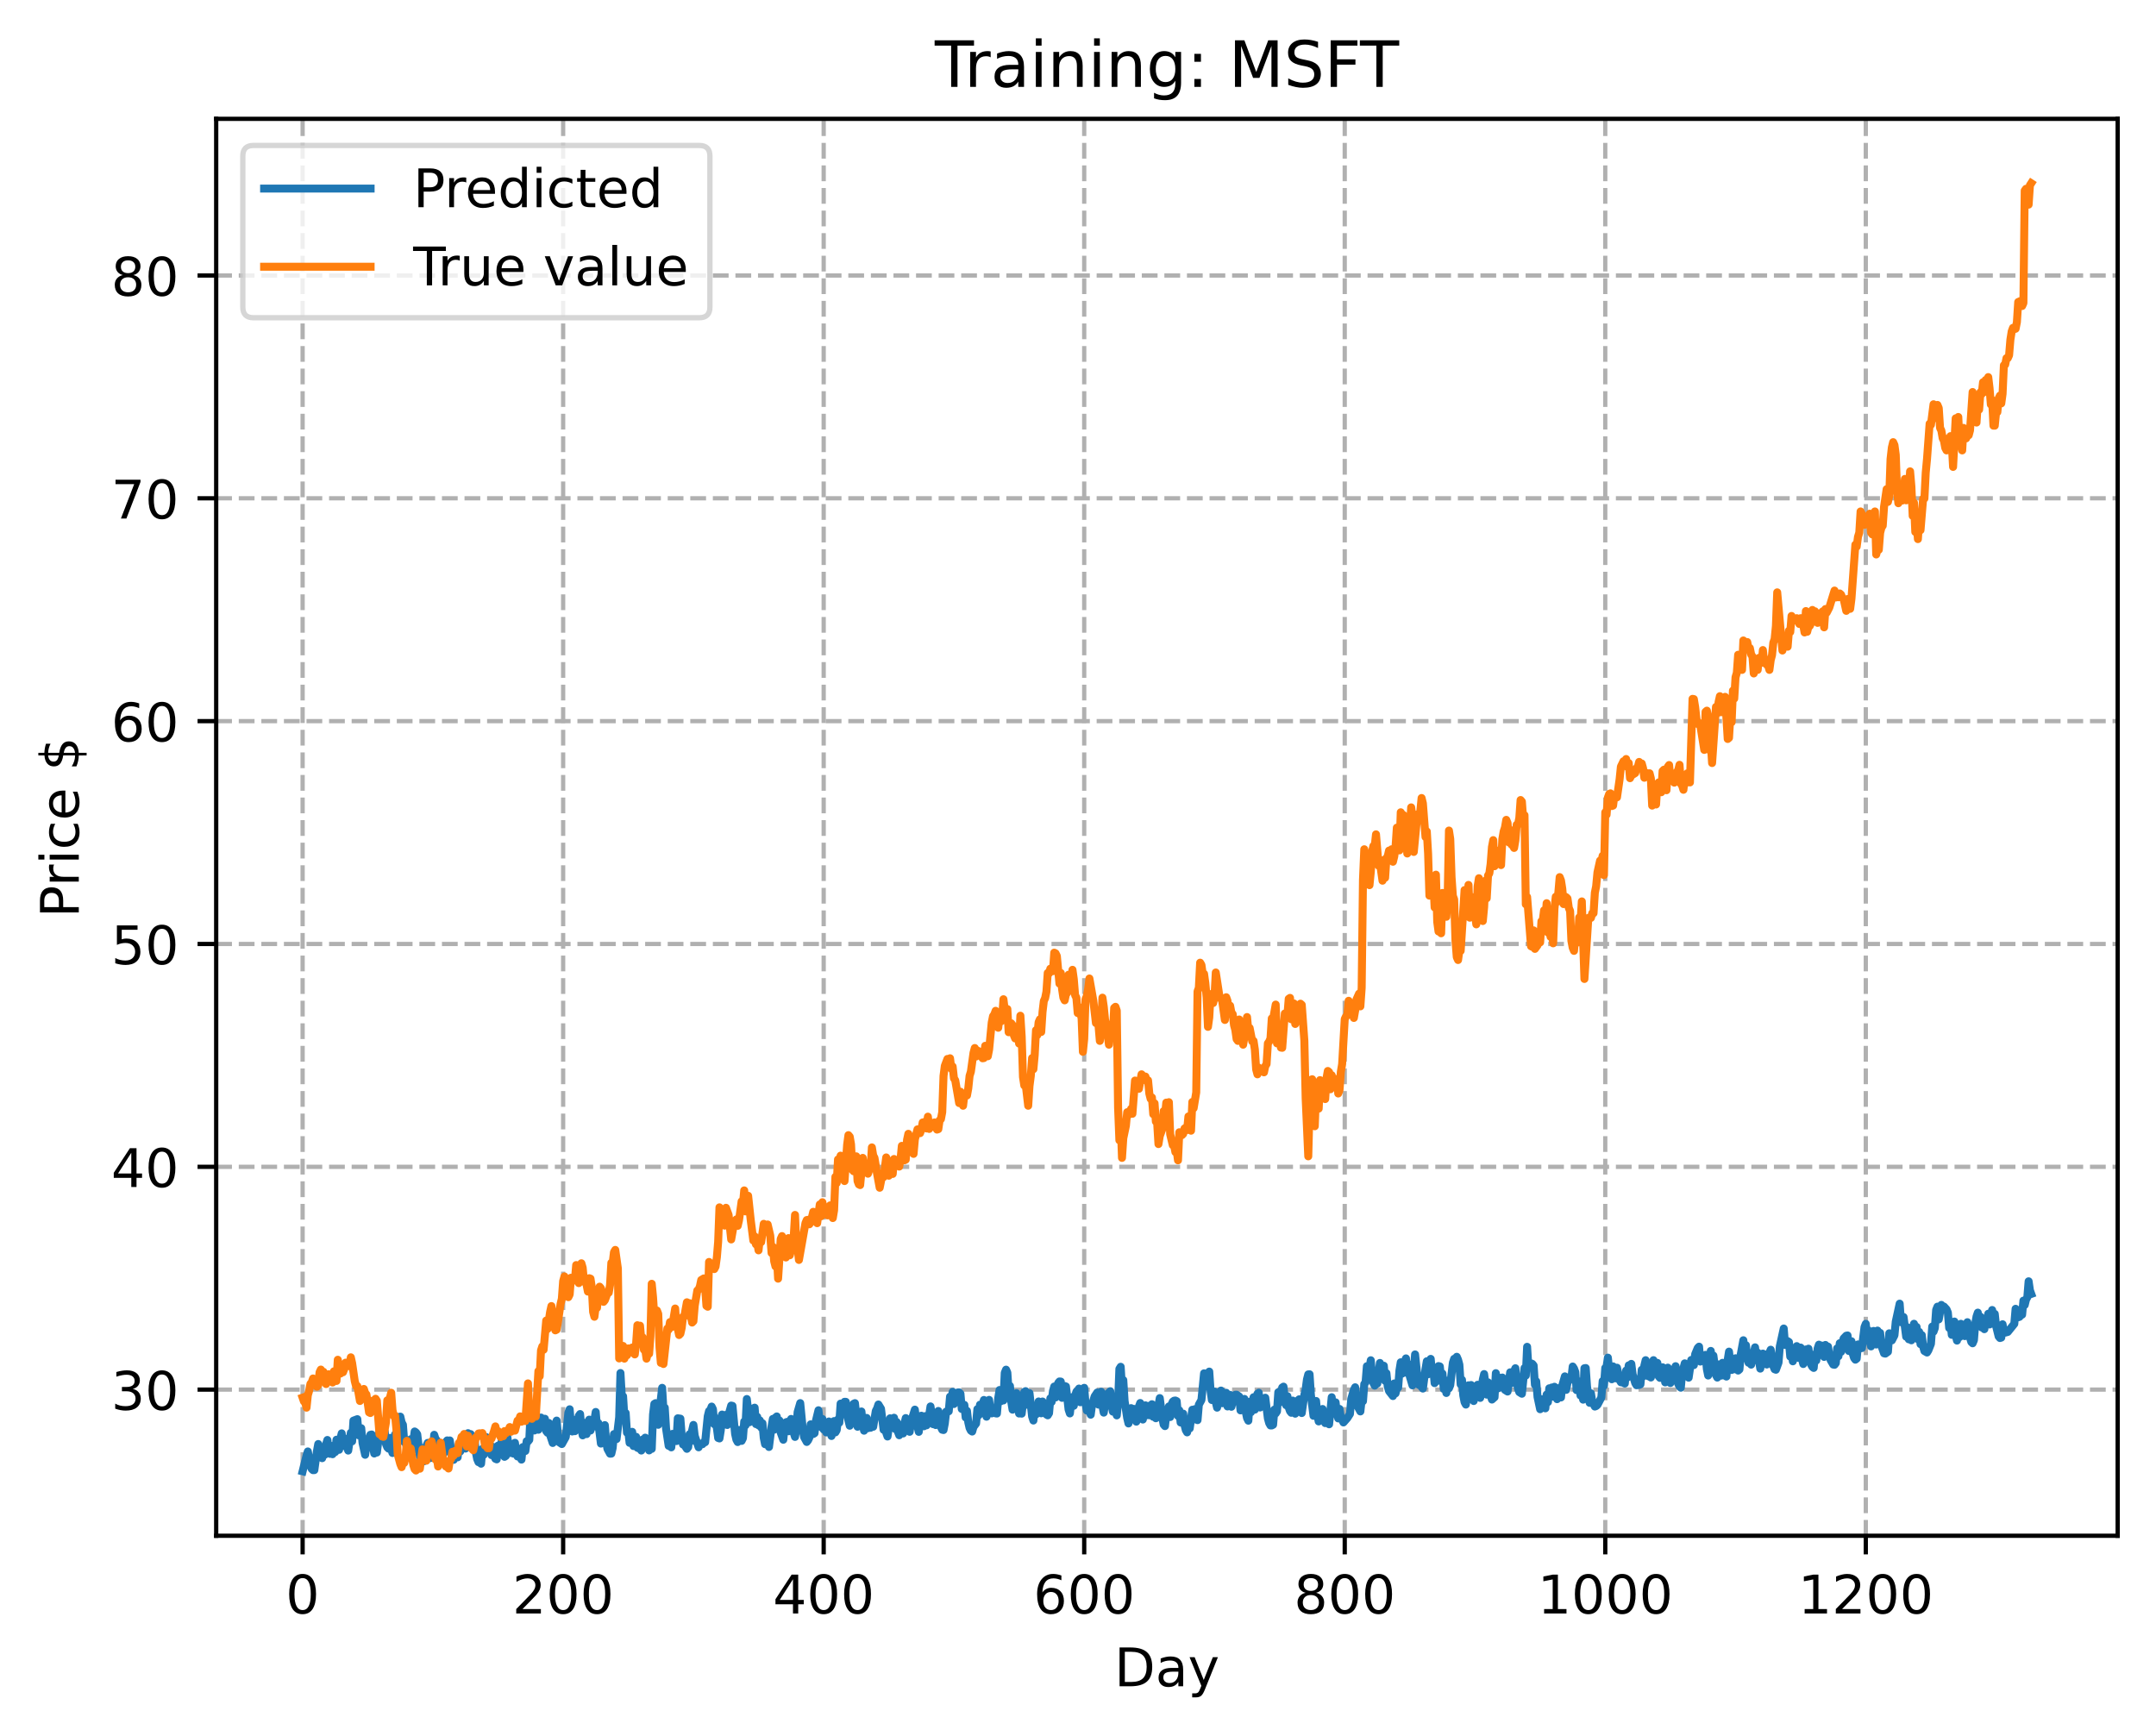<?xml version="1.0" encoding="utf-8" standalone="no"?>
<!DOCTYPE svg PUBLIC "-//W3C//DTD SVG 1.1//EN"
  "http://www.w3.org/Graphics/SVG/1.1/DTD/svg11.dtd">
<!-- Created with matplotlib (https://matplotlib.org/) -->
<svg height="325.986pt" version="1.1" viewBox="0 0 404.923 325.986" width="404.923pt" xmlns="http://www.w3.org/2000/svg" xmlns:xlink="http://www.w3.org/1999/xlink">
 <defs>
  <style type="text/css">
*{stroke-linecap:butt;stroke-linejoin:round;}
  </style>
 </defs>
 <g id="figure_1">
  <g id="patch_1">
   <path d="M 0 325.986 
L 404.923 325.986 
L 404.923 0 
L 0 0 
z
" style="fill:#ffffff;"/>
  </g>
  <g id="axes_1">
   <g id="patch_2">
    <path d="M 40.603 288.43 
L 397.723 288.43 
L 397.723 22.318 
L 40.603 22.318 
z
" style="fill:#ffffff;"/>
   </g>
   <g id="matplotlib.axis_1">
    <g id="xtick_1">
     <g id="line2d_1">
      <path clip-path="url(#p35308bd16b)" d="M 56.836 288.43 
L 56.836 22.318 
" style="fill:none;stroke:#b0b0b0;stroke-dasharray:2.96,1.28;stroke-dashoffset:0;stroke-width:0.8;"/>
     </g>
     <g id="line2d_2">
      <defs>
       <path d="M 0 0 
L 0 3.5 
" id="m83ecc27e55" style="stroke:#000000;stroke-width:0.8;"/>
      </defs>
      <g>
       <use style="stroke:#000000;stroke-width:0.8;" x="56.836" xlink:href="#m83ecc27e55" y="288.43"/>
      </g>
     </g>
     <g id="text_1">
      <!-- 0 -->
      <defs>
       <path d="M 31.781 66.406 
Q 24.172 66.406 20.328 58.906 
Q 16.5 51.422 16.5 36.375 
Q 16.5 21.391 20.328 13.891 
Q 24.172 6.391 31.781 6.391 
Q 39.453 6.391 43.281 13.891 
Q 47.125 21.391 47.125 36.375 
Q 47.125 51.422 43.281 58.906 
Q 39.453 66.406 31.781 66.406 
z
M 31.781 74.219 
Q 44.047 74.219 50.516 64.516 
Q 56.984 54.828 56.984 36.375 
Q 56.984 17.969 50.516 8.266 
Q 44.047 -1.422 31.781 -1.422 
Q 19.531 -1.422 13.062 8.266 
Q 6.594 17.969 6.594 36.375 
Q 6.594 54.828 13.062 64.516 
Q 19.531 74.219 31.781 74.219 
z
" id="DejaVuSans-48"/>
      </defs>
      <g transform="translate(53.655 303.029)scale(0.1 -0.1)">
       <use xlink:href="#DejaVuSans-48"/>
      </g>
     </g>
    </g>
    <g id="xtick_2">
     <g id="line2d_3">
      <path clip-path="url(#p35308bd16b)" d="M 105.766 288.43 
L 105.766 22.318 
" style="fill:none;stroke:#b0b0b0;stroke-dasharray:2.96,1.28;stroke-dashoffset:0;stroke-width:0.8;"/>
     </g>
     <g id="line2d_4">
      <g>
       <use style="stroke:#000000;stroke-width:0.8;" x="105.766" xlink:href="#m83ecc27e55" y="288.43"/>
      </g>
     </g>
     <g id="text_2">
      <!-- 200 -->
      <defs>
       <path d="M 19.188 8.297 
L 53.609 8.297 
L 53.609 0 
L 7.328 0 
L 7.328 8.297 
Q 12.938 14.109 22.625 23.891 
Q 32.328 33.688 34.812 36.531 
Q 39.547 41.844 41.422 45.531 
Q 43.312 49.219 43.312 52.781 
Q 43.312 58.594 39.234 62.25 
Q 35.156 65.922 28.609 65.922 
Q 23.969 65.922 18.812 64.312 
Q 13.672 62.703 7.812 59.422 
L 7.812 69.391 
Q 13.766 71.781 18.938 73 
Q 24.125 74.219 28.422 74.219 
Q 39.75 74.219 46.484 68.547 
Q 53.219 62.891 53.219 53.422 
Q 53.219 48.922 51.531 44.891 
Q 49.859 40.875 45.406 35.406 
Q 44.188 33.984 37.641 27.219 
Q 31.109 20.453 19.188 8.297 
z
" id="DejaVuSans-50"/>
      </defs>
      <g transform="translate(96.223 303.029)scale(0.1 -0.1)">
       <use xlink:href="#DejaVuSans-50"/>
       <use x="63.623" xlink:href="#DejaVuSans-48"/>
       <use x="127.246" xlink:href="#DejaVuSans-48"/>
      </g>
     </g>
    </g>
    <g id="xtick_3">
     <g id="line2d_5">
      <path clip-path="url(#p35308bd16b)" d="M 154.697 288.43 
L 154.697 22.318 
" style="fill:none;stroke:#b0b0b0;stroke-dasharray:2.96,1.28;stroke-dashoffset:0;stroke-width:0.8;"/>
     </g>
     <g id="line2d_6">
      <g>
       <use style="stroke:#000000;stroke-width:0.8;" x="154.697" xlink:href="#m83ecc27e55" y="288.43"/>
      </g>
     </g>
     <g id="text_3">
      <!-- 400 -->
      <defs>
       <path d="M 37.797 64.312 
L 12.891 25.391 
L 37.797 25.391 
z
M 35.203 72.906 
L 47.609 72.906 
L 47.609 25.391 
L 58.016 25.391 
L 58.016 17.188 
L 47.609 17.188 
L 47.609 0 
L 37.797 0 
L 37.797 17.188 
L 4.891 17.188 
L 4.891 26.703 
z
" id="DejaVuSans-52"/>
      </defs>
      <g transform="translate(145.153 303.029)scale(0.1 -0.1)">
       <use xlink:href="#DejaVuSans-52"/>
       <use x="63.623" xlink:href="#DejaVuSans-48"/>
       <use x="127.246" xlink:href="#DejaVuSans-48"/>
      </g>
     </g>
    </g>
    <g id="xtick_4">
     <g id="line2d_7">
      <path clip-path="url(#p35308bd16b)" d="M 203.628 288.43 
L 203.628 22.318 
" style="fill:none;stroke:#b0b0b0;stroke-dasharray:2.96,1.28;stroke-dashoffset:0;stroke-width:0.8;"/>
     </g>
     <g id="line2d_8">
      <g>
       <use style="stroke:#000000;stroke-width:0.8;" x="203.628" xlink:href="#m83ecc27e55" y="288.43"/>
      </g>
     </g>
     <g id="text_4">
      <!-- 600 -->
      <defs>
       <path d="M 33.016 40.375 
Q 26.375 40.375 22.484 35.828 
Q 18.609 31.297 18.609 23.391 
Q 18.609 15.531 22.484 10.953 
Q 26.375 6.391 33.016 6.391 
Q 39.656 6.391 43.531 10.953 
Q 47.406 15.531 47.406 23.391 
Q 47.406 31.297 43.531 35.828 
Q 39.656 40.375 33.016 40.375 
z
M 52.594 71.297 
L 52.594 62.312 
Q 48.875 64.062 45.094 64.984 
Q 41.312 65.922 37.594 65.922 
Q 27.828 65.922 22.672 59.328 
Q 17.531 52.734 16.797 39.406 
Q 19.672 43.656 24.016 45.922 
Q 28.375 48.188 33.594 48.188 
Q 44.578 48.188 50.953 41.516 
Q 57.328 34.859 57.328 23.391 
Q 57.328 12.156 50.688 5.359 
Q 44.047 -1.422 33.016 -1.422 
Q 20.359 -1.422 13.672 8.266 
Q 6.984 17.969 6.984 36.375 
Q 6.984 53.656 15.188 63.938 
Q 23.391 74.219 37.203 74.219 
Q 40.922 74.219 44.703 73.484 
Q 48.484 72.75 52.594 71.297 
z
" id="DejaVuSans-54"/>
      </defs>
      <g transform="translate(194.084 303.029)scale(0.1 -0.1)">
       <use xlink:href="#DejaVuSans-54"/>
       <use x="63.623" xlink:href="#DejaVuSans-48"/>
       <use x="127.246" xlink:href="#DejaVuSans-48"/>
      </g>
     </g>
    </g>
    <g id="xtick_5">
     <g id="line2d_9">
      <path clip-path="url(#p35308bd16b)" d="M 252.558 288.43 
L 252.558 22.318 
" style="fill:none;stroke:#b0b0b0;stroke-dasharray:2.96,1.28;stroke-dashoffset:0;stroke-width:0.8;"/>
     </g>
     <g id="line2d_10">
      <g>
       <use style="stroke:#000000;stroke-width:0.8;" x="252.558" xlink:href="#m83ecc27e55" y="288.43"/>
      </g>
     </g>
     <g id="text_5">
      <!-- 800 -->
      <defs>
       <path d="M 31.781 34.625 
Q 24.75 34.625 20.719 30.859 
Q 16.703 27.094 16.703 20.516 
Q 16.703 13.922 20.719 10.156 
Q 24.75 6.391 31.781 6.391 
Q 38.812 6.391 42.859 10.172 
Q 46.922 13.969 46.922 20.516 
Q 46.922 27.094 42.891 30.859 
Q 38.875 34.625 31.781 34.625 
z
M 21.922 38.812 
Q 15.578 40.375 12.031 44.719 
Q 8.5 49.078 8.5 55.328 
Q 8.5 64.062 14.719 69.141 
Q 20.953 74.219 31.781 74.219 
Q 42.672 74.219 48.875 69.141 
Q 55.078 64.062 55.078 55.328 
Q 55.078 49.078 51.531 44.719 
Q 48 40.375 41.703 38.812 
Q 48.828 37.156 52.797 32.312 
Q 56.781 27.484 56.781 20.516 
Q 56.781 9.906 50.312 4.234 
Q 43.844 -1.422 31.781 -1.422 
Q 19.734 -1.422 13.25 4.234 
Q 6.781 9.906 6.781 20.516 
Q 6.781 27.484 10.781 32.312 
Q 14.797 37.156 21.922 38.812 
z
M 18.312 54.391 
Q 18.312 48.734 21.844 45.562 
Q 25.391 42.391 31.781 42.391 
Q 38.141 42.391 41.719 45.562 
Q 45.312 48.734 45.312 54.391 
Q 45.312 60.062 41.719 63.234 
Q 38.141 66.406 31.781 66.406 
Q 25.391 66.406 21.844 63.234 
Q 18.312 60.062 18.312 54.391 
z
" id="DejaVuSans-56"/>
      </defs>
      <g transform="translate(243.015 303.029)scale(0.1 -0.1)">
       <use xlink:href="#DejaVuSans-56"/>
       <use x="63.623" xlink:href="#DejaVuSans-48"/>
       <use x="127.246" xlink:href="#DejaVuSans-48"/>
      </g>
     </g>
    </g>
    <g id="xtick_6">
     <g id="line2d_11">
      <path clip-path="url(#p35308bd16b)" d="M 301.489 288.43 
L 301.489 22.318 
" style="fill:none;stroke:#b0b0b0;stroke-dasharray:2.96,1.28;stroke-dashoffset:0;stroke-width:0.8;"/>
     </g>
     <g id="line2d_12">
      <g>
       <use style="stroke:#000000;stroke-width:0.8;" x="301.489" xlink:href="#m83ecc27e55" y="288.43"/>
      </g>
     </g>
     <g id="text_6">
      <!-- 1000 -->
      <defs>
       <path d="M 12.406 8.297 
L 28.516 8.297 
L 28.516 63.922 
L 10.984 60.406 
L 10.984 69.391 
L 28.422 72.906 
L 38.281 72.906 
L 38.281 8.297 
L 54.391 8.297 
L 54.391 0 
L 12.406 0 
z
" id="DejaVuSans-49"/>
      </defs>
      <g transform="translate(288.764 303.029)scale(0.1 -0.1)">
       <use xlink:href="#DejaVuSans-49"/>
       <use x="63.623" xlink:href="#DejaVuSans-48"/>
       <use x="127.246" xlink:href="#DejaVuSans-48"/>
       <use x="190.869" xlink:href="#DejaVuSans-48"/>
      </g>
     </g>
    </g>
    <g id="xtick_7">
     <g id="line2d_13">
      <path clip-path="url(#p35308bd16b)" d="M 350.419 288.43 
L 350.419 22.318 
" style="fill:none;stroke:#b0b0b0;stroke-dasharray:2.96,1.28;stroke-dashoffset:0;stroke-width:0.8;"/>
     </g>
     <g id="line2d_14">
      <g>
       <use style="stroke:#000000;stroke-width:0.8;" x="350.419" xlink:href="#m83ecc27e55" y="288.43"/>
      </g>
     </g>
     <g id="text_7">
      <!-- 1200 -->
      <g transform="translate(337.694 303.029)scale(0.1 -0.1)">
       <use xlink:href="#DejaVuSans-49"/>
       <use x="63.623" xlink:href="#DejaVuSans-50"/>
       <use x="127.246" xlink:href="#DejaVuSans-48"/>
       <use x="190.869" xlink:href="#DejaVuSans-48"/>
      </g>
     </g>
    </g>
    <g id="text_8">
     <!-- Day -->
     <defs>
      <path d="M 19.672 64.797 
L 19.672 8.109 
L 31.594 8.109 
Q 46.688 8.109 53.688 14.938 
Q 60.688 21.781 60.688 36.531 
Q 60.688 51.172 53.688 57.984 
Q 46.688 64.797 31.594 64.797 
z
M 9.812 72.906 
L 30.078 72.906 
Q 51.266 72.906 61.172 64.094 
Q 71.094 55.281 71.094 36.531 
Q 71.094 17.672 61.125 8.828 
Q 51.172 0 30.078 0 
L 9.812 0 
z
" id="DejaVuSans-68"/>
      <path d="M 34.281 27.484 
Q 23.391 27.484 19.188 25 
Q 14.984 22.516 14.984 16.5 
Q 14.984 11.719 18.141 8.906 
Q 21.297 6.109 26.703 6.109 
Q 34.188 6.109 38.703 11.406 
Q 43.219 16.703 43.219 25.484 
L 43.219 27.484 
z
M 52.203 31.203 
L 52.203 0 
L 43.219 0 
L 43.219 8.297 
Q 40.141 3.328 35.547 0.953 
Q 30.953 -1.422 24.312 -1.422 
Q 15.922 -1.422 10.953 3.297 
Q 6 8.016 6 15.922 
Q 6 25.141 12.172 29.828 
Q 18.359 34.516 30.609 34.516 
L 43.219 34.516 
L 43.219 35.406 
Q 43.219 41.609 39.141 45 
Q 35.062 48.391 27.688 48.391 
Q 23 48.391 18.547 47.266 
Q 14.109 46.141 10.016 43.891 
L 10.016 52.203 
Q 14.938 54.109 19.578 55.047 
Q 24.219 56 28.609 56 
Q 40.484 56 46.344 49.844 
Q 52.203 43.703 52.203 31.203 
z
" id="DejaVuSans-97"/>
      <path d="M 32.172 -5.078 
Q 28.375 -14.844 24.75 -17.812 
Q 21.141 -20.797 15.094 -20.797 
L 7.906 -20.797 
L 7.906 -13.281 
L 13.188 -13.281 
Q 16.891 -13.281 18.938 -11.516 
Q 21 -9.766 23.484 -3.219 
L 25.094 0.875 
L 2.984 54.688 
L 12.5 54.688 
L 29.594 11.922 
L 46.688 54.688 
L 56.203 54.688 
z
" id="DejaVuSans-121"/>
     </defs>
     <g transform="translate(209.29 316.707)scale(0.1 -0.1)">
      <use xlink:href="#DejaVuSans-68"/>
      <use x="77.002" xlink:href="#DejaVuSans-97"/>
      <use x="138.281" xlink:href="#DejaVuSans-121"/>
     </g>
    </g>
   </g>
   <g id="matplotlib.axis_2">
    <g id="ytick_1">
     <g id="line2d_15">
      <path clip-path="url(#p35308bd16b)" d="M 40.603 260.99 
L 397.723 260.99 
" style="fill:none;stroke:#b0b0b0;stroke-dasharray:2.96,1.28;stroke-dashoffset:0;stroke-width:0.8;"/>
     </g>
     <g id="line2d_16">
      <defs>
       <path d="M 0 0 
L -3.5 0 
" id="m485b001480" style="stroke:#000000;stroke-width:0.8;"/>
      </defs>
      <g>
       <use style="stroke:#000000;stroke-width:0.8;" x="40.603" xlink:href="#m485b001480" y="260.99"/>
      </g>
     </g>
     <g id="text_9">
      <!-- 30 -->
      <defs>
       <path d="M 40.578 39.312 
Q 47.656 37.797 51.625 33 
Q 55.609 28.219 55.609 21.188 
Q 55.609 10.406 48.188 4.484 
Q 40.766 -1.422 27.094 -1.422 
Q 22.516 -1.422 17.656 -0.516 
Q 12.797 0.391 7.625 2.203 
L 7.625 11.719 
Q 11.719 9.328 16.594 8.109 
Q 21.484 6.891 26.812 6.891 
Q 36.078 6.891 40.938 10.547 
Q 45.797 14.203 45.797 21.188 
Q 45.797 27.641 41.281 31.266 
Q 36.766 34.906 28.719 34.906 
L 20.219 34.906 
L 20.219 43.016 
L 29.109 43.016 
Q 36.375 43.016 40.234 45.922 
Q 44.094 48.828 44.094 54.297 
Q 44.094 59.906 40.109 62.906 
Q 36.141 65.922 28.719 65.922 
Q 24.656 65.922 20.016 65.031 
Q 15.375 64.156 9.812 62.312 
L 9.812 71.094 
Q 15.438 72.656 20.344 73.438 
Q 25.25 74.219 29.594 74.219 
Q 40.828 74.219 47.359 69.109 
Q 53.906 64.016 53.906 55.328 
Q 53.906 49.266 50.438 45.094 
Q 46.969 40.922 40.578 39.312 
z
" id="DejaVuSans-51"/>
      </defs>
      <g transform="translate(20.878 264.789)scale(0.1 -0.1)">
       <use xlink:href="#DejaVuSans-51"/>
       <use x="63.623" xlink:href="#DejaVuSans-48"/>
      </g>
     </g>
    </g>
    <g id="ytick_2">
     <g id="line2d_17">
      <path clip-path="url(#p35308bd16b)" d="M 40.603 219.14 
L 397.723 219.14 
" style="fill:none;stroke:#b0b0b0;stroke-dasharray:2.96,1.28;stroke-dashoffset:0;stroke-width:0.8;"/>
     </g>
     <g id="line2d_18">
      <g>
       <use style="stroke:#000000;stroke-width:0.8;" x="40.603" xlink:href="#m485b001480" y="219.14"/>
      </g>
     </g>
     <g id="text_10">
      <!-- 40 -->
      <g transform="translate(20.878 222.939)scale(0.1 -0.1)">
       <use xlink:href="#DejaVuSans-52"/>
       <use x="63.623" xlink:href="#DejaVuSans-48"/>
      </g>
     </g>
    </g>
    <g id="ytick_3">
     <g id="line2d_19">
      <path clip-path="url(#p35308bd16b)" d="M 40.603 177.29 
L 397.723 177.29 
" style="fill:none;stroke:#b0b0b0;stroke-dasharray:2.96,1.28;stroke-dashoffset:0;stroke-width:0.8;"/>
     </g>
     <g id="line2d_20">
      <g>
       <use style="stroke:#000000;stroke-width:0.8;" x="40.603" xlink:href="#m485b001480" y="177.29"/>
      </g>
     </g>
     <g id="text_11">
      <!-- 50 -->
      <defs>
       <path d="M 10.797 72.906 
L 49.516 72.906 
L 49.516 64.594 
L 19.828 64.594 
L 19.828 46.734 
Q 21.969 47.469 24.109 47.828 
Q 26.266 48.188 28.422 48.188 
Q 40.625 48.188 47.75 41.5 
Q 54.891 34.812 54.891 23.391 
Q 54.891 11.625 47.562 5.094 
Q 40.234 -1.422 26.906 -1.422 
Q 22.312 -1.422 17.547 -0.641 
Q 12.797 0.141 7.719 1.703 
L 7.719 11.625 
Q 12.109 9.234 16.797 8.062 
Q 21.484 6.891 26.703 6.891 
Q 35.156 6.891 40.078 11.328 
Q 45.016 15.766 45.016 23.391 
Q 45.016 31 40.078 35.438 
Q 35.156 39.891 26.703 39.891 
Q 22.75 39.891 18.812 39.016 
Q 14.891 38.141 10.797 36.281 
z
" id="DejaVuSans-53"/>
      </defs>
      <g transform="translate(20.878 181.089)scale(0.1 -0.1)">
       <use xlink:href="#DejaVuSans-53"/>
       <use x="63.623" xlink:href="#DejaVuSans-48"/>
      </g>
     </g>
    </g>
    <g id="ytick_4">
     <g id="line2d_21">
      <path clip-path="url(#p35308bd16b)" d="M 40.603 135.44 
L 397.723 135.44 
" style="fill:none;stroke:#b0b0b0;stroke-dasharray:2.96,1.28;stroke-dashoffset:0;stroke-width:0.8;"/>
     </g>
     <g id="line2d_22">
      <g>
       <use style="stroke:#000000;stroke-width:0.8;" x="40.603" xlink:href="#m485b001480" y="135.44"/>
      </g>
     </g>
     <g id="text_12">
      <!-- 60 -->
      <g transform="translate(20.878 139.239)scale(0.1 -0.1)">
       <use xlink:href="#DejaVuSans-54"/>
       <use x="63.623" xlink:href="#DejaVuSans-48"/>
      </g>
     </g>
    </g>
    <g id="ytick_5">
     <g id="line2d_23">
      <path clip-path="url(#p35308bd16b)" d="M 40.603 93.59 
L 397.723 93.59 
" style="fill:none;stroke:#b0b0b0;stroke-dasharray:2.96,1.28;stroke-dashoffset:0;stroke-width:0.8;"/>
     </g>
     <g id="line2d_24">
      <g>
       <use style="stroke:#000000;stroke-width:0.8;" x="40.603" xlink:href="#m485b001480" y="93.59"/>
      </g>
     </g>
     <g id="text_13">
      <!-- 70 -->
      <defs>
       <path d="M 8.203 72.906 
L 55.078 72.906 
L 55.078 68.703 
L 28.609 0 
L 18.312 0 
L 43.219 64.594 
L 8.203 64.594 
z
" id="DejaVuSans-55"/>
      </defs>
      <g transform="translate(20.878 97.389)scale(0.1 -0.1)">
       <use xlink:href="#DejaVuSans-55"/>
       <use x="63.623" xlink:href="#DejaVuSans-48"/>
      </g>
     </g>
    </g>
    <g id="ytick_6">
     <g id="line2d_25">
      <path clip-path="url(#p35308bd16b)" d="M 40.603 51.74 
L 397.723 51.74 
" style="fill:none;stroke:#b0b0b0;stroke-dasharray:2.96,1.28;stroke-dashoffset:0;stroke-width:0.8;"/>
     </g>
     <g id="line2d_26">
      <g>
       <use style="stroke:#000000;stroke-width:0.8;" x="40.603" xlink:href="#m485b001480" y="51.74"/>
      </g>
     </g>
     <g id="text_14">
      <!-- 80 -->
      <g transform="translate(20.878 55.539)scale(0.1 -0.1)">
       <use xlink:href="#DejaVuSans-56"/>
       <use x="63.623" xlink:href="#DejaVuSans-48"/>
      </g>
     </g>
    </g>
    <g id="text_15">
     <!-- Price $ -->
     <defs>
      <path d="M 19.672 64.797 
L 19.672 37.406 
L 32.078 37.406 
Q 38.969 37.406 42.719 40.969 
Q 46.484 44.531 46.484 51.125 
Q 46.484 57.672 42.719 61.234 
Q 38.969 64.797 32.078 64.797 
z
M 9.812 72.906 
L 32.078 72.906 
Q 44.344 72.906 50.609 67.359 
Q 56.891 61.812 56.891 51.125 
Q 56.891 40.328 50.609 34.812 
Q 44.344 29.297 32.078 29.297 
L 19.672 29.297 
L 19.672 0 
L 9.812 0 
z
" id="DejaVuSans-80"/>
      <path d="M 41.109 46.297 
Q 39.594 47.172 37.812 47.578 
Q 36.031 48 33.891 48 
Q 26.266 48 22.188 43.047 
Q 18.109 38.094 18.109 28.812 
L 18.109 0 
L 9.078 0 
L 9.078 54.688 
L 18.109 54.688 
L 18.109 46.188 
Q 20.953 51.172 25.484 53.578 
Q 30.031 56 36.531 56 
Q 37.453 56 38.578 55.875 
Q 39.703 55.766 41.062 55.516 
z
" id="DejaVuSans-114"/>
      <path d="M 9.422 54.688 
L 18.406 54.688 
L 18.406 0 
L 9.422 0 
z
M 9.422 75.984 
L 18.406 75.984 
L 18.406 64.594 
L 9.422 64.594 
z
" id="DejaVuSans-105"/>
      <path d="M 48.781 52.594 
L 48.781 44.188 
Q 44.969 46.297 41.141 47.344 
Q 37.312 48.391 33.406 48.391 
Q 24.656 48.391 19.812 42.844 
Q 14.984 37.312 14.984 27.297 
Q 14.984 17.281 19.812 11.734 
Q 24.656 6.203 33.406 6.203 
Q 37.312 6.203 41.141 7.25 
Q 44.969 8.297 48.781 10.406 
L 48.781 2.094 
Q 45.016 0.344 40.984 -0.531 
Q 36.969 -1.422 32.422 -1.422 
Q 20.062 -1.422 12.781 6.344 
Q 5.516 14.109 5.516 27.297 
Q 5.516 40.672 12.859 48.328 
Q 20.219 56 33.016 56 
Q 37.156 56 41.109 55.141 
Q 45.062 54.297 48.781 52.594 
z
" id="DejaVuSans-99"/>
      <path d="M 56.203 29.594 
L 56.203 25.203 
L 14.891 25.203 
Q 15.484 15.922 20.484 11.062 
Q 25.484 6.203 34.422 6.203 
Q 39.594 6.203 44.453 7.469 
Q 49.312 8.734 54.109 11.281 
L 54.109 2.781 
Q 49.266 0.734 44.188 -0.344 
Q 39.109 -1.422 33.891 -1.422 
Q 20.797 -1.422 13.156 6.188 
Q 5.516 13.812 5.516 26.812 
Q 5.516 40.234 12.766 48.109 
Q 20.016 56 32.328 56 
Q 43.359 56 49.781 48.891 
Q 56.203 41.797 56.203 29.594 
z
M 47.219 32.234 
Q 47.125 39.594 43.094 43.984 
Q 39.062 48.391 32.422 48.391 
Q 24.906 48.391 20.391 44.141 
Q 15.875 39.891 15.188 32.172 
z
" id="DejaVuSans-101"/>
      <path id="DejaVuSans-32"/>
      <path d="M 33.797 -14.703 
L 28.906 -14.703 
L 28.859 0 
Q 23.734 0.094 18.609 1.188 
Q 13.484 2.297 8.297 4.5 
L 8.297 13.281 
Q 13.281 10.156 18.375 8.562 
Q 23.484 6.984 28.906 6.938 
L 28.906 29.203 
Q 18.109 30.953 13.203 35.156 
Q 8.297 39.359 8.297 46.688 
Q 8.297 54.641 13.625 59.219 
Q 18.953 63.812 28.906 64.5 
L 28.906 75.984 
L 33.797 75.984 
L 33.797 64.656 
Q 38.328 64.453 42.578 63.688 
Q 46.828 62.938 50.875 61.625 
L 50.875 53.078 
Q 46.828 55.125 42.547 56.25 
Q 38.281 57.375 33.797 57.562 
L 33.797 36.719 
Q 44.875 35.016 50.094 30.609 
Q 55.328 26.219 55.328 18.609 
Q 55.328 10.359 49.781 5.594 
Q 44.234 0.828 33.797 0.094 
z
M 28.906 37.594 
L 28.906 57.625 
Q 23.25 56.984 20.266 54.391 
Q 17.281 51.812 17.281 47.516 
Q 17.281 43.312 20.031 40.969 
Q 22.797 38.625 28.906 37.594 
z
M 33.797 28.219 
L 33.797 7.078 
Q 39.984 7.906 43.141 10.594 
Q 46.297 13.281 46.297 17.672 
Q 46.297 21.969 43.281 24.5 
Q 40.281 27.047 33.797 28.219 
z
" id="DejaVuSans-36"/>
     </defs>
     <g transform="translate(14.798 172.342)rotate(-90)scale(0.1 -0.1)">
      <use xlink:href="#DejaVuSans-80"/>
      <use x="58.553" xlink:href="#DejaVuSans-114"/>
      <use x="99.666" xlink:href="#DejaVuSans-105"/>
      <use x="127.449" xlink:href="#DejaVuSans-99"/>
      <use x="182.43" xlink:href="#DejaVuSans-101"/>
      <use x="243.953" xlink:href="#DejaVuSans-32"/>
      <use x="275.74" xlink:href="#DejaVuSans-36"/>
     </g>
    </g>
   </g>
   <g id="line2d_27">
    <path clip-path="url(#p35308bd16b)" d="M 56.836 276.334 
L 57.57 273.381 
L 57.814 272.603 
L 58.304 275.299 
L 58.548 275.887 
L 58.793 276.114 
L 59.038 276.104 
L 59.527 272.538 
L 59.772 271.207 
L 60.016 273.019 
L 60.506 273.865 
L 60.75 272.126 
L 60.995 273.224 
L 61.24 271.248 
L 61.484 270.448 
L 61.729 272.503 
L 61.974 273.05 
L 62.218 271.56 
L 62.463 273.118 
L 62.708 271.599 
L 62.952 272.714 
L 63.197 270.398 
L 63.441 272.025 
L 63.686 272.292 
L 63.931 270.194 
L 64.175 269.206 
L 64.42 271.529 
L 64.665 270.147 
L 64.909 271.532 
L 65.154 271.836 
L 65.399 272.438 
L 65.888 269.09 
L 66.133 270.705 
L 66.377 266.815 
L 67.111 266.54 
L 67.356 269.564 
L 67.601 268.486 
L 67.845 268.234 
L 68.09 271.009 
L 68.579 273.227 
L 68.824 271.428 
L 69.069 270.954 
L 69.558 269.474 
L 69.802 269.419 
L 70.047 271.738 
L 70.292 272.988 
L 70.536 271.23 
L 70.781 272.807 
L 71.515 266.929 
L 71.76 269.587 
L 72.004 268.866 
L 72.249 268.805 
L 72.494 271.204 
L 72.738 271.828 
L 72.983 272.07 
L 73.228 270.062 
L 73.472 272.191 
L 73.717 272.889 
L 73.962 270.358 
L 74.206 269.388 
L 74.451 271.509 
L 74.696 269.471 
L 74.94 266.123 
L 75.185 266.062 
L 75.429 267.135 
L 75.674 267.589 
L 75.919 270.84 
L 76.163 270.471 
L 76.653 273.396 
L 76.897 270.487 
L 77.142 270.312 
L 77.387 272.492 
L 77.876 268.853 
L 78.121 269.025 
L 78.365 269.389 
L 78.855 273.551 
L 79.099 272.236 
L 79.344 274.02 
L 79.589 274.452 
L 80.078 271.553 
L 80.323 271.002 
L 80.567 273.147 
L 80.812 273.844 
L 81.056 271.723 
L 81.301 273.06 
L 81.546 269.476 
L 81.79 270.242 
L 82.035 270.52 
L 82.28 272.955 
L 82.524 272.274 
L 82.769 274.038 
L 83.014 274.382 
L 83.503 271.015 
L 83.748 270.842 
L 83.992 270.529 
L 84.237 272.641 
L 84.482 270.536 
L 84.726 272.483 
L 85.216 274.17 
L 85.46 272.43 
L 85.705 273.457 
L 85.95 273.706 
L 86.194 271.242 
L 86.439 272.608 
L 86.684 271.161 
L 86.928 270.84 
L 87.417 272.058 
L 87.907 269.169 
L 88.151 270.951 
L 88.396 269.345 
L 88.641 271.894 
L 88.885 270.572 
L 89.13 270.31 
L 89.375 272.769 
L 89.619 274.031 
L 89.864 274.608 
L 90.109 274.669 
L 90.353 274.902 
L 90.598 272.126 
L 90.843 273.242 
L 91.332 269.912 
L 91.577 272.274 
L 91.821 270.501 
L 92.311 273.287 
L 92.555 271.731 
L 92.8 273.397 
L 93.044 273.979 
L 93.289 274.087 
L 93.534 271.51 
L 93.778 273.174 
L 94.023 271.325 
L 94.268 270.553 
L 94.757 273.611 
L 95.002 273.441 
L 95.246 269.562 
L 95.491 271.426 
L 95.736 272.007 
L 95.98 272.901 
L 96.225 271.22 
L 96.47 273.021 
L 96.714 270.977 
L 96.959 272.903 
L 97.204 273.546 
L 97.448 273.218 
L 97.938 274.131 
L 98.182 271.784 
L 98.427 272.564 
L 98.672 272.513 
L 98.916 270.672 
L 99.161 270.722 
L 99.405 270.414 
L 99.65 265.466 
L 99.895 265.246 
L 100.139 265.529 
L 100.384 268.661 
L 100.629 267.79 
L 100.873 267.631 
L 101.118 268.525 
L 101.607 266.236 
L 101.852 267.774 
L 102.341 266.461 
L 102.586 268.783 
L 102.831 269.091 
L 103.075 267.247 
L 103.32 269.522 
L 103.809 271.008 
L 104.299 267.452 
L 104.543 266.805 
L 104.788 269.492 
L 105.032 270.878 
L 105.522 271.207 
L 106.256 269.893 
L 106.745 265.324 
L 106.99 264.681 
L 107.234 267.767 
L 107.479 268.852 
L 107.724 267.347 
L 107.968 268.793 
L 108.213 266.615 
L 108.458 268.384 
L 108.702 265.904 
L 108.947 265.576 
L 109.192 268.315 
L 109.436 269.58 
L 109.681 268.029 
L 109.926 267.228 
L 110.17 269.342 
L 110.66 266.628 
L 110.904 268.676 
L 111.149 267.874 
L 111.393 267.615 
L 111.638 266.678 
L 111.883 265.186 
L 112.127 267.996 
L 112.372 267.26 
L 112.861 271.125 
L 113.106 268.413 
L 113.595 267.656 
L 113.84 270.738 
L 114.085 272.114 
L 114.574 273.022 
L 114.819 273.007 
L 115.063 271.959 
L 115.308 269.343 
L 115.553 270.26 
L 115.797 270.273 
L 116.287 266.194 
L 116.531 257.873 
L 116.776 262.226 
L 117.02 262.233 
L 117.265 266.21 
L 117.51 265.386 
L 117.754 269.078 
L 117.999 268.805 
L 118.244 270.987 
L 118.488 269.502 
L 118.733 268.917 
L 118.978 271.586 
L 119.222 270.416 
L 119.467 269.851 
L 119.712 271.906 
L 119.956 272.01 
L 120.201 270.639 
L 120.446 272.43 
L 120.69 270.374 
L 120.935 271.368 
L 121.18 270.013 
L 121.424 271.757 
L 121.669 270.412 
L 121.914 272.406 
L 122.158 270.548 
L 122.403 272.12 
L 122.648 265.651 
L 122.892 263.673 
L 123.137 263.531 
L 123.381 264.238 
L 123.626 267.596 
L 123.871 266.86 
L 124.115 262.764 
L 124.36 260.654 
L 124.605 264.921 
L 124.849 264.378 
L 125.094 268.301 
L 125.583 271.549 
L 125.828 270.196 
L 126.073 271.832 
L 126.317 269.3 
L 126.562 269.401 
L 126.807 269.775 
L 127.051 270.652 
L 127.296 266.375 
L 127.785 266.444 
L 128.03 269.607 
L 128.275 271.296 
L 128.519 271.359 
L 129.008 272.109 
L 129.253 271.793 
L 129.498 269.369 
L 129.742 270.68 
L 129.987 268.662 
L 130.232 267.62 
L 130.476 269.671 
L 131.21 271.822 
L 131.455 271.24 
L 131.7 271.175 
L 131.944 271.237 
L 132.189 270.831 
L 132.434 270.876 
L 132.923 265.987 
L 133.168 265.007 
L 133.412 264.84 
L 133.657 264.174 
L 133.902 264.67 
L 134.146 267.485 
L 134.391 266.317 
L 134.88 270.071 
L 135.125 270.158 
L 135.369 268.635 
L 135.614 265.671 
L 135.859 267.628 
L 136.103 266.312 
L 136.348 265.729 
L 136.593 267.63 
L 136.837 265.72 
L 137.327 263.986 
L 137.571 264.046 
L 138.061 269.308 
L 138.305 270.4 
L 138.55 270.836 
L 138.795 268.57 
L 139.039 269.983 
L 139.284 270.616 
L 139.529 270.128 
L 139.773 266.987 
L 140.018 267.699 
L 140.263 262.754 
L 140.752 267.115 
L 140.996 265.334 
L 141.241 264.644 
L 141.73 264.379 
L 141.975 267.462 
L 142.22 266.1 
L 142.464 267.692 
L 142.709 266.774 
L 142.954 268.101 
L 143.198 267.307 
L 143.443 270.051 
L 143.688 271.24 
L 143.932 269.698 
L 144.177 271.232 
L 144.422 271.762 
L 144.911 267.898 
L 145.156 266.484 
L 145.4 268.512 
L 145.645 266.236 
L 145.89 266.027 
L 146.134 268.326 
L 146.379 266.776 
L 146.624 269.054 
L 147.113 270.401 
L 147.357 267.931 
L 147.602 267.13 
L 147.847 267.044 
L 148.091 268.804 
L 148.336 268.277 
L 148.581 266.495 
L 148.825 268.681 
L 149.07 269.097 
L 149.315 269.871 
L 149.559 268.24 
L 149.804 265.2 
L 150.293 263.521 
L 150.783 268.586 
L 151.027 269.931 
L 151.517 270.818 
L 151.761 270.52 
L 152.006 270.002 
L 152.251 267.508 
L 152.495 268.815 
L 152.74 269.329 
L 152.984 269.175 
L 153.229 266.877 
L 153.718 264.868 
L 153.963 267.191 
L 154.208 268.022 
L 154.452 266.501 
L 154.697 268.488 
L 154.942 267.19 
L 155.186 269.029 
L 155.431 267.397 
L 155.676 266.975 
L 155.92 268.93 
L 156.165 269.699 
L 156.41 267.709 
L 156.654 266.896 
L 156.899 269.019 
L 157.144 268.601 
L 157.388 266.583 
L 157.633 267.203 
L 157.878 263.617 
L 158.122 265.551 
L 158.367 263.915 
L 158.612 263.281 
L 158.856 263.286 
L 159.101 265.808 
L 159.59 267.77 
L 159.835 266.009 
L 160.079 265.11 
L 160.324 263.647 
L 160.569 263.528 
L 161.058 267.963 
L 161.303 265.769 
L 161.547 265.268 
L 161.792 265.094 
L 162.037 267.478 
L 162.281 268.702 
L 162.526 266.785 
L 162.771 266.306 
L 163.015 268.235 
L 163.26 266.894 
L 163.505 268.15 
L 163.749 267.915 
L 163.994 267.967 
L 164.483 265.005 
L 164.728 264.53 
L 164.972 263.785 
L 165.462 264.583 
L 165.951 268.536 
L 166.196 267.123 
L 166.44 269.085 
L 166.685 269.796 
L 167.174 266.374 
L 167.419 268.16 
L 167.664 266.776 
L 167.908 266.271 
L 168.153 268.395 
L 168.398 267.068 
L 168.642 268.916 
L 168.887 269.558 
L 169.132 267.613 
L 169.376 269.134 
L 169.621 269.22 
L 169.866 267.316 
L 170.11 266.334 
L 170.355 268.057 
L 170.844 268.911 
L 171.089 267.091 
L 171.823 264.747 
L 172.067 266.916 
L 172.557 268.921 
L 172.801 266.839 
L 173.046 265.89 
L 173.291 266.679 
L 173.535 267.868 
L 173.78 265.967 
L 174.025 267.69 
L 174.269 265.93 
L 174.514 265.732 
L 174.759 264.143 
L 175.248 267.479 
L 175.493 266.074 
L 175.737 267.642 
L 175.982 265.568 
L 176.227 265 
L 176.471 267.065 
L 176.716 268.024 
L 176.96 268.523 
L 177.205 268.577 
L 177.45 267.317 
L 177.694 265.135 
L 177.939 265.015 
L 178.184 265.062 
L 178.428 262.302 
L 178.673 263.112 
L 178.918 261.406 
L 179.162 263.693 
L 179.407 262.102 
L 179.896 261.517 
L 180.141 261.507 
L 180.386 261.769 
L 180.63 264.622 
L 180.875 263.84 
L 181.12 263.854 
L 181.364 266.222 
L 181.609 264.983 
L 181.854 267.133 
L 182.098 268.202 
L 182.343 268.685 
L 182.588 268.862 
L 182.832 267.999 
L 183.321 267.35 
L 183.566 264.648 
L 183.811 265.804 
L 184.055 263.822 
L 184.3 265.417 
L 184.545 263.785 
L 184.789 262.935 
L 185.034 265.084 
L 185.279 266.076 
L 185.768 262.917 
L 186.013 264.889 
L 186.257 265.451 
L 186.747 265.148 
L 186.991 265.446 
L 187.236 265.48 
L 187.481 262.583 
L 187.725 261.063 
L 187.97 263.167 
L 188.215 261.185 
L 188.459 263.02 
L 188.704 257.832 
L 188.948 257.241 
L 189.193 257.792 
L 189.438 261.47 
L 189.682 260.3 
L 189.927 263.272 
L 190.172 264.754 
L 190.661 261.779 
L 190.906 261.648 
L 191.395 265.477 
L 191.64 263.806 
L 191.884 265.501 
L 192.374 261.431 
L 192.618 261.278 
L 192.863 263.827 
L 193.108 262.048 
L 193.352 261.649 
L 193.842 266.043 
L 194.086 266.793 
L 194.331 264.625 
L 194.575 265.645 
L 194.82 265.185 
L 195.065 263.215 
L 195.309 264.959 
L 195.554 265.435 
L 195.799 263.225 
L 196.288 265.302 
L 196.533 265.662 
L 196.777 265.813 
L 197.022 265.411 
L 197.267 262.629 
L 197.511 263.298 
L 197.756 261.269 
L 198.001 260.409 
L 198.245 262.462 
L 198.49 260.563 
L 198.735 259.751 
L 198.979 259.457 
L 199.224 259.478 
L 199.469 262.534 
L 199.713 260.715 
L 199.958 260.314 
L 200.203 260.398 
L 200.692 264.725 
L 200.936 265.461 
L 201.181 263.411 
L 201.426 262.392 
L 201.67 264.025 
L 201.915 262.171 
L 202.16 261.377 
L 202.404 261.186 
L 202.649 260.791 
L 202.894 263.358 
L 203.138 262.01 
L 203.383 261.603 
L 203.628 260.655 
L 203.872 263.578 
L 204.117 264.916 
L 204.362 264.376 
L 204.851 265.697 
L 205.096 263.855 
L 205.585 262.268 
L 206.074 261.538 
L 206.319 263.806 
L 206.563 262.093 
L 206.808 261.394 
L 207.053 264.028 
L 207.297 265.311 
L 207.542 263.583 
L 208.031 261.761 
L 208.521 261.296 
L 208.765 263.938 
L 209.01 265.125 
L 209.255 263.279 
L 209.499 265.055 
L 209.744 265.829 
L 209.989 263.327 
L 210.233 257.095 
L 210.478 256.701 
L 210.723 260.669 
L 210.967 259.196 
L 211.212 263.121 
L 211.701 266.321 
L 211.946 267.344 
L 212.191 265.335 
L 212.435 264.469 
L 212.68 266.58 
L 212.924 264.61 
L 213.169 266.547 
L 213.414 267.005 
L 213.658 264.81 
L 214.148 263.503 
L 214.392 265.706 
L 214.637 266.607 
L 215.126 263.941 
L 215.371 265.8 
L 215.616 264.052 
L 215.86 265.8 
L 216.105 264.142 
L 216.35 263.734 
L 216.594 266.093 
L 216.839 264.372 
L 217.084 266.365 
L 217.328 264.463 
L 217.573 263.95 
L 217.818 262.583 
L 218.307 266.343 
L 218.551 267.557 
L 218.796 267.84 
L 219.041 265.641 
L 219.285 265.615 
L 219.53 264.15 
L 219.775 266.139 
L 220.019 263.801 
L 220.264 263.252 
L 220.509 263.069 
L 220.753 263.037 
L 220.998 263.157 
L 221.243 265.935 
L 221.487 264.871 
L 221.732 267.164 
L 221.977 265.87 
L 222.221 265.499 
L 222.466 267.648 
L 222.711 268.601 
L 222.955 269.018 
L 223.2 267.069 
L 223.445 268.281 
L 223.934 264.769 
L 224.179 266.172 
L 224.423 264.653 
L 224.668 266.617 
L 224.912 266.718 
L 225.157 263.815 
L 225.646 262.936 
L 226.136 257.929 
L 226.38 260.364 
L 226.87 258.152 
L 227.114 257.604 
L 227.359 261.198 
L 227.604 262.941 
L 227.848 261.729 
L 228.093 261.358 
L 228.338 263.332 
L 228.582 264.377 
L 228.827 262.407 
L 229.316 261.169 
L 229.561 263.546 
L 229.806 262.456 
L 230.295 261.583 
L 230.539 264.149 
L 231.029 261.978 
L 231.273 264.209 
L 231.763 262.395 
L 232.007 261.954 
L 232.252 261.944 
L 232.741 262.281 
L 232.986 264.887 
L 233.231 263.68 
L 233.72 262.737 
L 233.965 265.144 
L 234.209 266.33 
L 234.454 266.824 
L 234.699 263.265 
L 234.943 265.231 
L 235.433 262.421 
L 235.677 264.747 
L 235.922 262.377 
L 236.167 261.774 
L 236.411 261.578 
L 236.656 264.346 
L 236.9 263.649 
L 237.145 263.544 
L 237.634 262.512 
L 238.124 266.396 
L 238.368 267.286 
L 238.613 267.72 
L 238.858 267.717 
L 239.102 267.584 
L 239.347 264.742 
L 239.592 265.455 
L 239.836 265.073 
L 240.081 261.475 
L 240.326 263.409 
L 240.815 260.599 
L 241.06 260.432 
L 241.304 262.841 
L 241.549 263.912 
L 241.794 262.219 
L 242.038 264.352 
L 242.283 265.043 
L 242.527 265.339 
L 242.772 263.049 
L 243.017 264.901 
L 243.261 265.508 
L 243.506 263.147 
L 243.751 264.6 
L 243.995 262.813 
L 244.24 264.599 
L 244.485 265.388 
L 244.974 261.951 
L 245.219 260.926 
L 245.463 259.073 
L 245.708 258.13 
L 245.953 258.11 
L 246.197 261.939 
L 246.687 265.906 
L 247.176 263.123 
L 247.421 265.806 
L 247.665 266.962 
L 247.91 264.946 
L 248.155 266.757 
L 248.399 264.63 
L 248.644 266.396 
L 248.888 267.278 
L 249.133 265.439 
L 249.378 266.931 
L 249.622 267.499 
L 250.112 262.419 
L 250.356 264.83 
L 250.601 263.468 
L 250.846 263.378 
L 251.09 265.531 
L 251.335 266.397 
L 251.58 264.62 
L 251.824 266.188 
L 252.314 267.153 
L 253.048 266.322 
L 253.537 265.555 
L 253.782 262.726 
L 254.271 261.049 
L 254.515 260.55 
L 254.76 262.949 
L 255.005 264.184 
L 255.494 265.085 
L 255.739 262.838 
L 255.983 263.171 
L 256.228 259.947 
L 256.473 259.613 
L 256.717 256.593 
L 256.962 258.32 
L 257.451 255.474 
L 257.696 258.481 
L 257.941 259.762 
L 258.185 260.238 
L 258.43 258.159 
L 258.675 259.857 
L 259.164 255.98 
L 259.409 258.367 
L 259.653 256.922 
L 259.898 256.505 
L 260.143 259.346 
L 260.387 257.901 
L 260.632 260.375 
L 260.876 261.257 
L 261.61 262.198 
L 261.855 259.832 
L 262.1 261.695 
L 262.344 260.683 
L 262.589 260.615 
L 262.834 257.366 
L 263.078 255.854 
L 263.323 257.992 
L 263.568 256.303 
L 264.057 255.125 
L 264.302 257.881 
L 264.546 256.231 
L 264.791 258.541 
L 265.28 260.191 
L 265.77 254.379 
L 266.259 259.095 
L 266.503 260.107 
L 266.748 258.756 
L 266.993 260.488 
L 267.237 260.788 
L 267.727 257.11 
L 267.971 255.66 
L 268.216 258.101 
L 268.705 255.217 
L 268.95 257.851 
L 269.195 257.122 
L 269.439 259.769 
L 269.684 256.945 
L 269.929 259.37 
L 270.173 256.568 
L 270.418 256.634 
L 270.663 259.007 
L 270.907 257.969 
L 271.152 260.874 
L 271.397 259.218 
L 271.641 261.62 
L 271.886 259.646 
L 272.131 260.741 
L 272.375 260.149 
L 272.864 255.942 
L 273.109 255.203 
L 273.354 255.354 
L 273.598 254.823 
L 273.843 255.391 
L 274.088 256.305 
L 274.332 260.014 
L 274.577 259.148 
L 274.822 262.099 
L 275.066 263.353 
L 275.311 263.797 
L 275.8 260.177 
L 276.045 262.183 
L 276.29 260.125 
L 276.779 263.13 
L 277.024 260.511 
L 277.268 262.063 
L 277.513 260.08 
L 277.758 262.019 
L 278.002 262.543 
L 278.491 259.096 
L 278.736 258.069 
L 279.225 261.93 
L 279.47 259.623 
L 279.715 261.439 
L 280.204 262.853 
L 280.693 262.421 
L 280.938 257.899 
L 281.183 259.951 
L 281.427 260.729 
L 281.672 258.767 
L 281.917 260.528 
L 282.161 258.721 
L 282.406 260.619 
L 282.651 261.041 
L 283.14 261.348 
L 283.629 257.74 
L 283.874 259.773 
L 284.118 258.062 
L 284.608 256.975 
L 284.852 259.465 
L 285.097 260.787 
L 285.342 261.457 
L 285.831 261.763 
L 286.32 256.945 
L 286.565 258.35 
L 286.81 252.948 
L 287.054 256.84 
L 287.299 256.129 
L 287.544 256.054 
L 287.788 256.154 
L 288.033 256.452 
L 288.278 260.079 
L 288.522 259.43 
L 288.767 262.369 
L 289.256 264.667 
L 289.501 262.793 
L 289.746 264.296 
L 290.235 264.502 
L 290.479 261.914 
L 290.724 263.335 
L 290.969 260.741 
L 291.213 262.367 
L 291.458 260.588 
L 291.703 262.307 
L 291.947 260.453 
L 292.192 262.136 
L 292.437 262.781 
L 292.681 260.717 
L 292.926 262.469 
L 293.171 262.461 
L 293.415 260.206 
L 293.905 258.499 
L 294.149 261.033 
L 294.394 259.667 
L 294.883 258.963 
L 295.128 258.793 
L 295.373 256.653 
L 295.617 257.026 
L 295.862 257.693 
L 296.106 261.09 
L 296.351 259.709 
L 296.596 259.46 
L 296.84 262.104 
L 297.085 260.788 
L 297.33 262.875 
L 297.574 256.975 
L 297.819 256.937 
L 298.064 260.447 
L 298.553 263.471 
L 298.798 261.679 
L 299.042 263.262 
L 299.532 264.17 
L 299.776 264.078 
L 300.021 263.857 
L 300.755 262.461 
L 301 259.373 
L 301.244 260.268 
L 301.489 256.915 
L 301.734 256.737 
L 301.978 254.984 
L 302.223 257.362 
L 302.467 258.498 
L 302.712 259.041 
L 302.957 256.628 
L 303.201 258.101 
L 303.446 258.867 
L 303.691 256.877 
L 304.18 259.197 
L 304.425 259.611 
L 304.669 259.608 
L 305.159 259.847 
L 305.403 257.414 
L 305.648 258.704 
L 305.893 256.43 
L 306.137 258.054 
L 306.382 256.156 
L 306.627 258.137 
L 307.116 259.76 
L 307.361 260.167 
L 307.85 260.112 
L 308.094 260 
L 308.339 257.269 
L 308.584 258.51 
L 308.828 256.476 
L 309.073 255.463 
L 309.318 257.416 
L 309.562 258.474 
L 309.807 256.898 
L 310.052 258.711 
L 310.541 255.458 
L 310.786 257.94 
L 311.03 256.325 
L 311.275 255.969 
L 311.52 258.493 
L 311.764 258.784 
L 312.009 257.227 
L 312.254 256.792 
L 312.743 259.632 
L 312.988 257.753 
L 313.232 256.866 
L 313.477 258.9 
L 313.722 259.748 
L 313.966 257.523 
L 314.211 258.903 
L 314.455 257.308 
L 314.7 256.589 
L 314.945 258.846 
L 315.189 259.918 
L 315.434 260.396 
L 315.679 260.629 
L 315.923 257.909 
L 316.413 256.057 
L 316.657 258.064 
L 316.902 256.584 
L 317.147 258.745 
L 317.636 255.423 
L 318.125 256.386 
L 318.37 254.347 
L 318.859 253.163 
L 319.104 252.922 
L 319.349 255.721 
L 319.593 254.831 
L 319.838 254.646 
L 320.082 254.66 
L 320.327 254.459 
L 320.572 257.138 
L 320.816 258.341 
L 321.306 253.721 
L 321.55 256.258 
L 321.795 254.597 
L 322.284 258.28 
L 322.529 258.726 
L 322.774 256.254 
L 323.018 257.987 
L 323.263 258.36 
L 323.508 255.959 
L 323.752 258.026 
L 323.997 258.389 
L 324.242 258.537 
L 324.486 255.397 
L 324.731 253.853 
L 324.976 256.126 
L 325.22 257.297 
L 325.465 255.443 
L 325.71 257.166 
L 325.954 255.1 
L 326.199 256.782 
L 326.443 257.409 
L 326.688 257.193 
L 326.933 254.389 
L 327.422 251.717 
L 327.667 254.156 
L 327.911 252.647 
L 328.156 255.07 
L 328.401 255.94 
L 328.645 254.456 
L 328.89 256.297 
L 329.135 254.574 
L 329.379 254.056 
L 329.624 253.05 
L 329.869 255.474 
L 330.113 254.048 
L 330.603 257.045 
L 330.847 255.063 
L 331.092 254.226 
L 331.337 256.178 
L 331.581 254.387 
L 331.826 256.273 
L 332.07 254.629 
L 332.56 253.496 
L 333.049 256.566 
L 333.294 257.162 
L 333.538 257.256 
L 334.028 255.909 
L 334.272 252.857 
L 335.006 249.515 
L 335.251 252.596 
L 335.496 251.904 
L 335.74 251.879 
L 335.985 252.05 
L 336.23 254.787 
L 336.474 253.598 
L 336.719 255.673 
L 336.964 253.965 
L 337.453 252.82 
L 337.698 255.014 
L 337.942 253.558 
L 338.187 253.093 
L 338.431 255.265 
L 338.676 256.179 
L 339.165 253.447 
L 339.41 255.318 
L 339.655 253.304 
L 339.899 255.453 
L 340.144 256.29 
L 340.389 256.727 
L 340.633 256.912 
L 340.878 254.351 
L 341.123 255.52 
L 341.367 253.29 
L 341.612 252.545 
L 341.857 254.341 
L 342.101 252.706 
L 342.346 253.5 
L 342.591 254.847 
L 342.835 252.602 
L 343.08 254.734 
L 343.325 252.91 
L 343.569 254.559 
L 343.814 255.445 
L 344.303 256.283 
L 344.548 256.325 
L 344.792 255.999 
L 345.037 253.248 
L 345.282 254.726 
L 345.526 252.273 
L 345.771 253.897 
L 346.016 252.175 
L 346.26 251.376 
L 346.75 250.865 
L 346.994 250.818 
L 347.239 253.732 
L 347.728 251.905 
L 347.973 254.25 
L 348.218 255.042 
L 348.462 255.363 
L 348.707 255.174 
L 348.952 252.502 
L 349.196 253.348 
L 349.441 253.067 
L 349.686 253.187 
L 350.175 249.238 
L 350.419 248.633 
L 350.664 251.165 
L 350.909 249.861 
L 351.153 251.839 
L 351.398 252.871 
L 351.643 250.516 
L 351.887 249.968 
L 352.132 251.776 
L 352.377 252.513 
L 352.621 249.903 
L 352.866 252.064 
L 353.111 250.331 
L 353.355 252.774 
L 353.845 254.173 
L 354.089 254.227 
L 354.579 253.879 
L 354.823 250.413 
L 355.068 251.688 
L 355.313 251.743 
L 355.802 250.784 
L 356.046 248.22 
L 356.78 244.844 
L 357.025 248.326 
L 357.27 247.288 
L 357.514 247.357 
L 358.004 251.052 
L 358.248 249.289 
L 358.493 251.536 
L 358.738 249.856 
L 358.982 251.726 
L 359.227 249.672 
L 359.472 248.623 
L 359.716 251.113 
L 359.961 249.215 
L 360.206 251.527 
L 360.45 250.147 
L 360.695 252.451 
L 360.94 250.75 
L 361.184 252.9 
L 361.429 253.74 
L 361.918 254.02 
L 362.163 253.632 
L 362.652 252.394 
L 362.897 249.147 
L 363.141 250.099 
L 363.386 249.422 
L 363.631 246.011 
L 363.875 245.407 
L 364.12 247.798 
L 364.609 245.079 
L 364.854 245.389 
L 365.099 245.388 
L 365.588 245.927 
L 365.833 246.521 
L 366.077 249.413 
L 366.322 248.414 
L 366.567 250.704 
L 367.056 248.203 
L 367.301 250.792 
L 367.545 251.781 
L 367.79 249.613 
L 368.034 251.123 
L 368.279 248.626 
L 368.524 250.497 
L 368.768 248.817 
L 369.013 250.936 
L 369.258 249.064 
L 369.502 248.328 
L 369.747 250.41 
L 370.236 252.049 
L 370.481 252.285 
L 370.726 251.714 
L 370.97 248.634 
L 371.215 247.263 
L 371.46 246.531 
L 371.704 248.899 
L 371.949 247.287 
L 372.194 249.318 
L 372.438 247.644 
L 372.683 249.636 
L 372.928 247.68 
L 373.172 248.762 
L 373.417 246.739 
L 373.662 248.753 
L 373.906 246.837 
L 374.151 246.038 
L 374.395 248.622 
L 374.64 246.765 
L 374.885 249.036 
L 375.374 251.008 
L 375.619 251.298 
L 375.863 251.222 
L 376.108 248.714 
L 376.353 250.164 
L 376.597 250.287 
L 377.087 250.152 
L 378.31 248.633 
L 378.555 245.809 
L 378.799 247.061 
L 379.044 247.403 
L 379.289 247.319 
L 379.533 246.984 
L 379.778 246.913 
L 380.022 244.276 
L 380.267 245.091 
L 380.512 244.076 
L 380.756 243.641 
L 381.001 240.646 
L 381.246 242.344 
L 381.49 243.019 
L 381.49 243.019 
" style="fill:none;stroke:#1f77b4;stroke-linecap:square;stroke-width:1.5;"/>
   </g>
   <g id="line2d_28">
    <path clip-path="url(#p35308bd16b)" d="M 56.836 262.497 
L 57.081 263.208 
L 57.325 263.459 
L 57.57 264.38 
L 57.814 262.036 
L 58.059 261.199 
L 58.304 259.902 
L 58.548 259.609 
L 58.793 258.898 
L 59.038 259.232 
L 59.282 259.358 
L 59.527 260.446 
L 59.772 260.153 
L 60.016 257.726 
L 60.261 257.224 
L 60.506 257.893 
L 60.75 257.642 
L 61.24 259.944 
L 61.484 258.646 
L 61.729 258.102 
L 61.974 258.353 
L 62.218 258.27 
L 62.463 259.651 
L 62.708 257.558 
L 62.952 259.358 
L 63.197 259.358 
L 63.441 255.382 
L 63.931 257.977 
L 64.175 257.684 
L 64.42 257.726 
L 64.665 257.098 
L 64.909 255.926 
L 65.154 255.926 
L 65.399 256.052 
L 65.643 256.596 
L 65.888 254.922 
L 66.133 256.01 
L 66.622 259.358 
L 66.867 260.32 
L 67.111 260.32 
L 67.601 263.124 
L 68.335 260.864 
L 68.579 261.618 
L 68.824 261.911 
L 69.313 265.259 
L 69.558 265.384 
L 70.047 263.041 
L 70.292 263.124 
L 70.536 262.706 
L 70.781 263.083 
L 71.27 269.36 
L 71.515 269.151 
L 71.76 269.779 
L 72.004 269.862 
L 72.494 267.1 
L 72.738 262.999 
L 72.983 263.083 
L 73.228 262.538 
L 73.472 261.576 
L 73.717 264.84 
L 73.962 265.97 
L 74.206 265.886 
L 74.451 268.439 
L 74.696 273.168 
L 75.185 274.968 
L 75.429 275.554 
L 75.674 274.675 
L 75.919 274.759 
L 76.163 273.754 
L 76.408 270.616 
L 76.897 273.21 
L 77.142 272.038 
L 77.631 275.177 
L 77.876 275.93 
L 78.121 276.182 
L 78.365 274.926 
L 78.61 274.675 
L 78.855 275.847 
L 79.344 272.206 
L 79.589 272.541 
L 79.833 273.085 
L 80.078 274.34 
L 80.323 273.168 
L 80.567 271.201 
L 80.812 272.248 
L 81.056 270.699 
L 81.301 271.662 
L 81.546 273.294 
L 81.79 274.131 
L 82.035 273.712 
L 82.28 275.428 
L 82.524 274.759 
L 82.769 270.95 
L 83.258 274.633 
L 83.503 274.842 
L 83.748 275.428 
L 83.992 274.801 
L 84.237 275.805 
L 84.482 274.256 
L 84.726 274.005 
L 84.971 272.666 
L 85.216 273.378 
L 85.46 272.499 
L 85.705 272.499 
L 85.95 272.917 
L 86.194 270.992 
L 86.439 270.908 
L 86.684 269.862 
L 86.928 269.737 
L 87.173 269.318 
L 87.417 269.988 
L 87.662 271.662 
L 87.907 269.653 
L 88.151 271.704 
L 88.396 271.453 
L 88.641 272.122 
L 88.885 272.373 
L 89.375 269.946 
L 89.619 269.862 
L 89.864 269.234 
L 90.109 269.193 
L 90.353 269.318 
L 90.598 269.151 
L 90.843 269.904 
L 91.087 271.494 
L 91.332 270.364 
L 91.577 271.997 
L 91.821 271.997 
L 92.066 270.155 
L 92.311 270.197 
L 92.8 268.732 
L 93.044 267.895 
L 93.289 268.983 
L 93.534 268.774 
L 94.023 269.904 
L 94.268 269.737 
L 94.512 269.737 
L 94.757 268.774 
L 95.002 269.193 
L 95.491 268.607 
L 95.736 268.021 
L 95.98 268.9 
L 96.225 268.314 
L 96.47 268.69 
L 96.714 268.69 
L 97.204 266.807 
L 97.448 266.807 
L 97.693 266.012 
L 97.938 267.016 
L 98.182 266.891 
L 98.427 266.431 
L 98.672 266.891 
L 99.161 259.818 
L 99.405 265.468 
L 99.895 266.472 
L 100.139 265.301 
L 100.384 265.928 
L 100.629 266.054 
L 101.118 257.516 
L 101.363 258.479 
L 101.607 253.624 
L 101.852 252.871 
L 102.097 253.499 
L 102.586 248.017 
L 102.831 249.607 
L 103.32 246.384 
L 103.565 245.296 
L 104.054 248.477 
L 104.299 249.858 
L 104.543 249.732 
L 104.788 248.309 
L 105.277 244.92 
L 105.522 243.915 
L 105.766 240.609 
L 106.011 239.73 
L 106.5 241.697 
L 106.745 243.622 
L 106.99 243.12 
L 107.234 239.981 
L 107.479 240.567 
L 107.724 239.939 
L 107.968 240.484 
L 108.213 237.596 
L 108.458 240.107 
L 108.702 240.986 
L 108.947 240.232 
L 109.192 237.261 
L 109.436 238.098 
L 109.681 240.735 
L 109.926 240.065 
L 110.415 242.576 
L 110.66 240.065 
L 110.904 240.149 
L 111.149 241.781 
L 111.393 246.384 
L 111.638 247.305 
L 111.883 245.422 
L 112.127 245.631 
L 112.372 242.785 
L 112.617 241.655 
L 112.861 241.948 
L 113.106 242.743 
L 113.351 244.501 
L 113.595 244.208 
L 114.085 242.869 
L 114.329 242.785 
L 114.574 241.321 
L 114.819 237.177 
L 115.063 237.261 
L 115.308 235.169 
L 115.553 234.75 
L 116.042 238.224 
L 116.287 255.131 
L 116.531 252.578 
L 116.776 253.373 
L 117.02 252.787 
L 117.265 255.173 
L 117.51 254.21 
L 117.754 254.545 
L 117.999 253.248 
L 118.244 253.29 
L 118.488 254.001 
L 118.733 253.08 
L 119.222 254.378 
L 119.467 252.369 
L 119.712 248.895 
L 119.956 249.691 
L 120.201 248.979 
L 120.446 251.657 
L 120.69 251.155 
L 120.935 253.499 
L 121.18 253.457 
L 121.424 255.173 
L 121.669 254.21 
L 121.914 254.252 
L 122.158 250.988 
L 122.403 241.111 
L 122.648 243.622 
L 122.892 247.347 
L 123.137 248.351 
L 123.381 246.133 
L 123.626 246.761 
L 123.871 253.122 
L 124.115 255.968 
L 124.36 255.842 
L 124.605 256.177 
L 125.339 249.523 
L 125.583 249.732 
L 125.828 248.309 
L 126.073 249.272 
L 126.317 248.728 
L 126.807 245.757 
L 127.051 249.314 
L 127.296 249.523 
L 127.541 250.737 
L 127.785 250.486 
L 128.03 249.398 
L 128.275 247.305 
L 128.519 247.263 
L 129.008 244.585 
L 129.253 244.836 
L 129.498 244.752 
L 129.742 247.18 
L 129.987 248.393 
L 130.232 248.142 
L 130.476 245.254 
L 130.966 242.367 
L 131.21 242.199 
L 131.455 241.572 
L 131.7 240.4 
L 132.189 240.107 
L 132.434 241.823 
L 132.678 245.254 
L 132.923 245.422 
L 133.168 237.01 
L 133.412 237.68 
L 133.657 237.889 
L 133.902 237.805 
L 134.146 238.349 
L 134.391 237.889 
L 134.636 236.131 
L 134.88 233.202 
L 135.125 226.757 
L 135.369 229.603 
L 135.614 228.431 
L 136.103 230.188 
L 136.348 226.84 
L 136.837 228.18 
L 137.327 232.783 
L 137.816 230.021 
L 138.061 229.31 
L 138.305 229.017 
L 138.55 230.23 
L 138.795 229.184 
L 139.284 225.627 
L 139.529 226.213 
L 139.773 223.576 
L 140.018 227.51 
L 140.507 224.581 
L 140.996 229.142 
L 141.486 232.992 
L 141.73 232.197 
L 141.975 233.704 
L 142.22 233.453 
L 142.464 234.834 
L 142.709 232.532 
L 142.954 233.285 
L 143.443 229.854 
L 143.688 230.481 
L 143.932 230.481 
L 144.177 229.979 
L 144.666 232.072 
L 144.911 235.336 
L 145.156 234.164 
L 145.4 236.884 
L 145.645 237.847 
L 145.89 235.713 
L 146.134 240.149 
L 146.624 232.699 
L 146.868 232.155 
L 147.113 234.29 
L 147.602 236.173 
L 147.847 235.671 
L 148.091 232.532 
L 148.336 235.754 
L 148.581 234.75 
L 148.825 233.118 
L 149.07 232.281 
L 149.315 228.18 
L 149.559 233.871 
L 149.804 234.415 
L 150.049 236.633 
L 151.272 229.728 
L 151.517 229.142 
L 151.761 229.1 
L 152.006 229.937 
L 152.251 229.561 
L 152.74 227.594 
L 152.984 228.807 
L 153.229 229.435 
L 153.474 229.728 
L 153.963 226.213 
L 154.208 228.431 
L 154.452 225.794 
L 154.697 227.05 
L 154.942 226.882 
L 155.186 227.929 
L 155.431 228.263 
L 155.92 226.38 
L 156.165 227.97 
L 156.41 228.766 
L 156.654 227.301 
L 156.899 221.023 
L 157.144 222.195 
L 157.388 217.759 
L 157.633 218.47 
L 157.878 217.048 
L 158.122 217.717 
L 158.612 221.818 
L 159.101 214.997 
L 159.345 213.197 
L 159.59 213.49 
L 159.835 214.913 
L 160.079 219.684 
L 160.324 219.977 
L 160.569 219.893 
L 160.813 217.173 
L 161.058 221.818 
L 161.303 222.446 
L 161.547 222.572 
L 162.037 217.466 
L 162.281 219.098 
L 162.526 219.391 
L 162.771 219.182 
L 163.015 220.437 
L 163.26 219.726 
L 163.505 219.517 
L 163.749 215.499 
L 163.994 217.006 
L 164.239 217.466 
L 164.728 220.437 
L 165.217 223.074 
L 165.706 220.647 
L 165.951 221.065 
L 166.44 217.382 
L 166.685 218.136 
L 166.93 220.814 
L 167.174 219.851 
L 167.664 220.479 
L 167.908 217.675 
L 168.153 218.722 
L 168.398 218.638 
L 168.642 218.345 
L 168.887 219.098 
L 169.132 217.717 
L 169.376 215.206 
L 169.621 215.834 
L 169.866 217.926 
L 170.11 217.801 
L 170.355 214.076 
L 170.6 212.946 
L 171.578 216.713 
L 171.823 213.992 
L 172.312 212.109 
L 172.557 212.235 
L 172.801 212.821 
L 173.046 212.109 
L 173.291 210.812 
L 173.535 211.858 
L 173.78 210.644 
L 174.025 211.942 
L 174.269 209.724 
L 174.514 212.026 
L 174.759 211.314 
L 175.003 211.189 
L 175.248 211.607 
L 175.493 210.812 
L 175.737 211.691 
L 175.982 212.151 
L 176.227 212.067 
L 176.471 210.393 
L 176.716 210.184 
L 176.96 208.887 
L 177.205 202.065 
L 177.45 200.182 
L 177.939 198.885 
L 178.184 198.926 
L 178.428 198.759 
L 178.673 200.726 
L 178.918 200.308 
L 179.162 202.526 
L 179.407 202.902 
L 180.141 207.171 
L 180.386 205.037 
L 180.875 207.673 
L 181.12 205.622 
L 181.364 205.748 
L 181.609 205.748 
L 181.854 204.409 
L 182.098 202.065 
L 182.343 201.27 
L 182.832 197.755 
L 183.077 196.834 
L 183.321 198.424 
L 183.566 197.294 
L 183.811 197.587 
L 184.055 197.504 
L 184.545 198.759 
L 184.789 198.717 
L 185.034 196.415 
L 185.279 197.838 
L 185.523 198.382 
L 185.768 197.127 
L 186.257 192.063 
L 186.502 190.849 
L 186.747 190.515 
L 186.991 189.845 
L 187.236 191.101 
L 187.481 193.026 
L 187.725 190.849 
L 187.97 191.854 
L 188.215 191.184 
L 188.459 187.669 
L 188.948 191.686 
L 189.193 189.51 
L 189.438 193.863 
L 189.682 192.314 
L 189.927 192.189 
L 190.172 192.523 
L 190.416 194.449 
L 190.661 195.034 
L 190.906 193.653 
L 191.15 193.653 
L 191.395 195.997 
L 191.64 190.766 
L 191.884 194.658 
L 192.129 202.274 
L 192.374 203.865 
L 192.618 203.53 
L 193.108 207.673 
L 193.352 203.948 
L 193.597 202.065 
L 193.842 198.717 
L 194.086 200.81 
L 194.331 198.131 
L 194.575 193.486 
L 194.82 194.407 
L 195.065 191.979 
L 195.309 191.435 
L 195.554 193.821 
L 195.799 190.054 
L 196.043 188.004 
L 196.288 187.46 
L 196.533 186.246 
L 196.777 182.731 
L 197.022 182.814 
L 197.267 181.935 
L 197.511 182.019 
L 197.756 182.396 
L 198.001 178.922 
L 198.245 179.048 
L 198.49 179.55 
L 198.979 184.739 
L 199.224 182.731 
L 199.469 185.744 
L 199.713 187.376 
L 199.958 187.878 
L 200.203 186.706 
L 200.447 186.455 
L 200.692 183.065 
L 200.936 183.735 
L 201.181 185.325 
L 201.426 182.145 
L 201.67 183.902 
L 201.915 186.916 
L 202.16 187.376 
L 202.404 190.264 
L 202.649 189.134 
L 203.138 191.226 
L 203.383 197.545 
L 203.628 195.118 
L 203.872 187.669 
L 204.117 187.083 
L 204.362 185.744 
L 204.606 183.777 
L 205.34 187.962 
L 205.83 192.147 
L 206.074 190.849 
L 206.319 192.649 
L 206.563 195.495 
L 206.808 193.067 
L 207.053 187.376 
L 207.297 189.05 
L 207.542 191.519 
L 207.787 192.565 
L 208.276 196.206 
L 208.521 193.026 
L 208.765 192.398 
L 209.01 194.365 
L 209.255 189.301 
L 209.499 189.092 
L 209.744 189.803 
L 209.989 208.008 
L 210.233 214.16 
L 210.478 210.728 
L 210.723 217.466 
L 210.967 213.783 
L 211.457 211.44 
L 211.701 208.887 
L 212.191 209.263 
L 212.435 208.259 
L 212.68 209.18 
L 213.169 202.944 
L 213.414 204.158 
L 213.903 204.493 
L 214.392 201.772 
L 214.637 202.023 
L 214.882 202.442 
L 215.126 202.191 
L 215.371 203.028 
L 215.616 202.902 
L 215.86 205.413 
L 216.105 206.376 
L 216.35 206.125 
L 216.594 209.263 
L 216.839 207.213 
L 217.084 210.644 
L 217.328 210.854 
L 217.573 214.871 
L 217.818 213.365 
L 218.307 212.026 
L 218.551 208.678 
L 218.796 209.598 
L 219.041 207.087 
L 219.285 207.213 
L 219.53 207.004 
L 219.775 213.03 
L 220.264 215.081 
L 220.509 215.122 
L 220.753 216.378 
L 220.998 216.127 
L 221.243 217.926 
L 221.487 212.653 
L 221.732 212.737 
L 221.977 213.197 
L 222.221 212.946 
L 222.466 211.942 
L 222.711 211.774 
L 222.955 212.235 
L 223.2 209.682 
L 223.445 210.1 
L 223.689 212.36 
L 223.934 206.962 
L 224.179 208.133 
L 224.668 205.162 
L 224.912 186.204 
L 225.157 185.534 
L 225.402 180.805 
L 225.646 181.224 
L 225.891 182.982 
L 226.136 182.898 
L 226.38 184.656 
L 226.625 187.334 
L 226.87 192.858 
L 227.114 191.101 
L 227.359 186.706 
L 227.604 188.297 
L 227.848 188.38 
L 228.093 187.25 
L 228.338 182.647 
L 229.072 187.418 
L 229.316 187.418 
L 229.561 188.087 
L 230.05 191.561 
L 230.295 187.292 
L 230.539 187.962 
L 230.784 190.431 
L 231.029 188.882 
L 231.273 190.18 
L 231.518 190.473 
L 231.763 192.523 
L 232.007 193.444 
L 232.252 195.16 
L 232.497 195.495 
L 232.741 191.477 
L 232.986 192.189 
L 233.475 196.206 
L 233.72 194.741 
L 233.965 194.156 
L 234.209 191.017 
L 234.454 193.612 
L 234.699 193.067 
L 235.188 195.578 
L 235.433 195.495 
L 235.677 197.127 
L 235.922 200.852 
L 236.167 201.772 
L 236.411 200.517 
L 236.656 200.726 
L 236.9 200.768 
L 237.39 201.396 
L 237.634 200.224 
L 237.879 199.847 
L 238.124 195.955 
L 238.368 195.62 
L 238.613 195.034 
L 238.858 191.268 
L 239.102 191.435 
L 239.592 188.673 
L 239.836 195.955 
L 240.081 193.57 
L 240.326 194.281 
L 240.57 196.75 
L 240.815 196.792 
L 241.304 190.347 
L 241.549 191.101 
L 241.794 190.64 
L 242.038 187.585 
L 242.283 187.418 
L 242.527 191.435 
L 242.772 190.933 
L 243.017 188.464 
L 243.261 192.314 
L 243.506 190.933 
L 243.751 190.975 
L 244.24 188.506 
L 244.485 188.715 
L 244.974 195.453 
L 245.219 206.292 
L 245.708 217.173 
L 245.953 207.799 
L 246.197 202.819 
L 246.442 202.693 
L 246.687 204.409 
L 246.931 211.523 
L 247.176 205.078 
L 247.421 204.493 
L 247.665 208.217 
L 247.91 202.86 
L 248.155 206.292 
L 248.644 204.576 
L 248.888 206.418 
L 249.133 202.484 
L 249.378 201.145 
L 249.622 201.354 
L 249.867 204.576 
L 250.112 201.94 
L 250.356 202.819 
L 250.601 202.944 
L 251.09 202.651 
L 251.335 205.371 
L 251.58 204.744 
L 251.824 201.312 
L 252.069 199.847 
L 252.558 191.393 
L 252.803 190.891 
L 253.048 190.682 
L 253.292 187.962 
L 253.537 189.385 
L 254.026 190.305 
L 254.271 191.184 
L 254.515 189.803 
L 254.76 187.711 
L 255.249 186.623 
L 255.494 189.008 
L 255.739 185.534 
L 255.983 165.279 
L 256.228 159.504 
L 256.473 161.847 
L 256.717 160.634 
L 257.207 166.242 
L 257.451 163.731 
L 257.696 159.922 
L 257.941 158.876 
L 258.185 158.96 
L 258.43 156.7 
L 258.919 162.601 
L 259.164 162.015 
L 259.653 165.405 
L 259.898 161.513 
L 260.143 164.861 
L 260.387 161.178 
L 260.632 160.801 
L 260.876 159.755 
L 261.121 159.755 
L 261.366 159.504 
L 261.61 161.847 
L 261.855 160.843 
L 262.1 159.085 
L 262.344 155.444 
L 262.589 155.486 
L 262.834 159.713 
L 263.078 152.557 
L 263.323 152.975 
L 263.568 153.059 
L 263.812 156.449 
L 264.057 155.235 
L 264.302 160.299 
L 264.546 155.779 
L 264.791 155.528 
L 265.036 151.636 
L 265.28 153.436 
L 265.525 160.006 
L 266.014 154.9 
L 266.259 152.933 
L 266.503 153.561 
L 266.748 152.389 
L 266.993 149.878 
L 267.237 150.883 
L 267.727 157.202 
L 267.971 156.156 
L 268.216 160.341 
L 268.461 168.209 
L 268.705 167.539 
L 268.95 167.665 
L 269.195 165.656 
L 269.439 170.427 
L 269.684 164.275 
L 269.929 173.147 
L 270.173 174.946 
L 270.418 173.984 
L 270.663 175.281 
L 270.907 167.706 
L 271.152 169.799 
L 271.397 168.209 
L 271.641 172.184 
L 271.886 168.711 
L 272.131 155.988 
L 272.375 157.579 
L 272.62 164.735 
L 272.864 168.25 
L 273.109 168.92 
L 273.354 176.62 
L 273.598 179.759 
L 273.843 180.303 
L 274.088 178.504 
L 274.332 178.587 
L 275.066 167.162 
L 275.311 168.125 
L 275.556 169.673 
L 275.8 166.2 
L 276.045 172.352 
L 276.29 171.598 
L 276.534 168.502 
L 276.779 171.85 
L 277.024 171.724 
L 277.268 173.607 
L 277.513 166.493 
L 277.758 164.944 
L 278.002 167.455 
L 278.247 168.794 
L 278.491 172.979 
L 278.736 170.385 
L 278.981 165.405 
L 279.225 168.711 
L 279.47 164.442 
L 279.715 164.024 
L 279.959 162.266 
L 280.204 159.085 
L 280.449 157.788 
L 280.693 162.684 
L 281.183 160.257 
L 281.427 160.676 
L 281.672 159.671 
L 281.917 162.475 
L 282.161 157.579 
L 282.406 156.156 
L 282.651 155.402 
L 282.895 153.98 
L 283.14 154.565 
L 283.385 158.206 
L 283.629 155.863 
L 283.874 158.625 
L 284.118 158.792 
L 284.363 159.253 
L 284.608 157.83 
L 284.852 154.9 
L 285.097 154.858 
L 285.342 153.645 
L 285.586 150.255 
L 285.831 150.548 
L 286.076 153.896 
L 286.32 153.101 
L 286.565 169.841 
L 286.81 168.46 
L 287.544 177.709 
L 287.788 177.834 
L 288.033 174.737 
L 288.278 178.211 
L 288.767 177.541 
L 289.012 175.658 
L 289.256 176.997 
L 289.501 173.021 
L 289.746 172.896 
L 289.99 170.971 
L 290.235 172.77 
L 290.479 169.631 
L 290.724 175.156 
L 290.969 173.9 
L 291.213 175.951 
L 291.458 174.695 
L 291.703 177.164 
L 291.947 170.636 
L 292.192 168.418 
L 292.437 169.38 
L 292.681 167.581 
L 292.926 164.735 
L 293.171 165.363 
L 293.415 166.911 
L 293.66 169.799 
L 293.905 168.376 
L 294.149 168.502 
L 294.394 168.753 
L 294.639 170.51 
L 294.883 171.096 
L 295.128 176.704 
L 295.373 178.001 
L 295.617 178.587 
L 295.862 175.658 
L 296.106 176.746 
L 296.351 176.997 
L 296.596 172.31 
L 296.84 173.147 
L 297.085 169.297 
L 297.574 183.86 
L 298.308 172.394 
L 298.798 172.394 
L 299.042 171.515 
L 299.287 171.515 
L 299.532 167.665 
L 299.776 166.451 
L 300.021 163.856 
L 300.51 161.638 
L 300.755 161.806 
L 301 160.717 
L 301.244 164.358 
L 301.489 152.557 
L 301.734 153.017 
L 301.978 149.795 
L 302.223 149.125 
L 302.467 148.999 
L 302.712 151.385 
L 302.957 151.301 
L 303.201 149.334 
L 303.446 149.753 
L 303.691 149.753 
L 304.18 146.363 
L 304.425 143.977 
L 304.914 142.973 
L 305.159 143.726 
L 305.403 142.555 
L 305.648 144.061 
L 305.893 143.308 
L 306.137 146.154 
L 306.382 145.651 
L 307.116 145.191 
L 307.361 144.27 
L 307.605 144.019 
L 307.85 143.099 
L 308.094 143.684 
L 308.339 143.392 
L 308.584 144.27 
L 308.828 146.07 
L 309.318 145.191 
L 309.562 145.442 
L 309.807 145.233 
L 310.052 146.195 
L 310.296 151.301 
L 310.541 147.786 
L 310.786 149.962 
L 311.03 151.092 
L 311.275 147.2 
L 311.52 146.949 
L 311.764 148.288 
L 312.009 148.79 
L 312.254 144.814 
L 312.498 144.563 
L 312.988 148.414 
L 313.232 144.019 
L 313.477 143.684 
L 313.722 146.321 
L 313.966 145.484 
L 314.455 146.991 
L 314.7 145.317 
L 315.189 144.647 
L 315.434 143.643 
L 315.679 147.2 
L 315.923 147.535 
L 316.168 148.33 
L 316.413 146.237 
L 316.657 147.074 
L 316.902 145.233 
L 317.147 145.777 
L 317.391 146.949 
L 317.881 131.255 
L 318.125 131.297 
L 318.37 132.803 
L 318.615 135.022 
L 318.859 135.984 
L 319.104 135.775 
L 319.349 136.277 
L 320.082 140.839 
L 320.327 133.682 
L 320.572 133.473 
L 320.816 134.729 
L 321.061 140.881 
L 321.306 139.541 
L 321.55 143.308 
L 322.284 132.762 
L 322.529 133.975 
L 322.774 131.841 
L 323.018 130.753 
L 323.263 133.766 
L 323.752 132.887 
L 323.997 130.878 
L 324.486 138.788 
L 324.731 138.579 
L 324.976 134.519 
L 325.22 135.649 
L 325.465 129.707 
L 325.71 131.213 
L 325.954 127.196 
L 326.199 126.359 
L 326.443 122.969 
L 326.688 124.224 
L 326.933 124.643 
L 327.177 125.815 
L 327.422 120.29 
L 327.667 120.625 
L 328.156 120.583 
L 328.401 121.881 
L 328.645 121.713 
L 328.89 122.927 
L 329.135 123.304 
L 329.379 126.484 
L 329.624 124.643 
L 329.869 125.815 
L 330.113 125.815 
L 330.358 123.555 
L 330.603 124.392 
L 330.847 124.475 
L 331.092 122.09 
L 331.337 124.517 
L 331.581 124.141 
L 331.826 124.852 
L 332.07 124.978 
L 332.315 125.815 
L 332.56 123.973 
L 332.804 123.052 
L 333.049 120.709 
L 333.294 120.039 
L 333.538 117.57 
L 333.783 111.251 
L 334.762 122.174 
L 335.006 120.039 
L 335.251 120.207 
L 335.496 121.085 
L 335.74 121.462 
L 335.985 118.449 
L 336.23 118.7 
L 336.474 115.687 
L 336.719 116.315 
L 337.208 116.524 
L 337.453 116.105 
L 337.942 117.193 
L 338.187 116.105 
L 338.431 116.105 
L 338.921 118.784 
L 339.165 114.766 
L 339.41 118.658 
L 339.655 117.654 
L 339.899 117.57 
L 340.144 117.026 
L 340.389 114.557 
L 340.633 115.645 
L 340.878 114.808 
L 341.367 116.984 
L 341.612 115.561 
L 341.857 116.022 
L 342.101 115.059 
L 342.346 114.808 
L 342.591 117.821 
L 342.835 114.389 
L 343.08 115.059 
L 343.569 114.097 
L 344.548 110.916 
L 344.792 112.213 
L 345.037 111.46 
L 345.282 112.171 
L 345.526 111.46 
L 345.771 111.669 
L 346.016 112.297 
L 346.26 112.506 
L 346.75 114.724 
L 346.994 112.506 
L 347.239 112.883 
L 347.484 114.348 
L 347.728 112.423 
L 348.462 102.295 
L 348.707 102.671 
L 348.952 100.83 
L 349.196 100.035 
L 349.441 96.059 
L 349.686 96.52 
L 350.175 98.57 
L 350.419 97.775 
L 350.664 98.026 
L 350.909 97.608 
L 351.153 96.478 
L 351.398 100.035 
L 351.643 100.37 
L 351.887 100.16 
L 352.132 96.059 
L 352.377 104.136 
L 352.621 103.174 
L 352.866 103.257 
L 353.111 100.077 
L 353.355 99.114 
L 353.6 98.738 
L 353.845 95.18 
L 354.334 91.874 
L 354.579 94.26 
L 354.823 93.172 
L 355.068 86.224 
L 355.313 84.048 
L 355.557 83.044 
L 355.802 83.588 
L 356.046 85.429 
L 356.291 92.251 
L 356.536 94.511 
L 356.78 90.87 
L 357.27 94.009 
L 357.514 93.59 
L 357.759 89.949 
L 358.004 93.967 
L 358.248 92.46 
L 358.493 92.502 
L 358.738 88.526 
L 358.982 91.372 
L 359.227 96.896 
L 359.472 94.427 
L 359.716 99.909 
L 359.961 98.068 
L 360.206 101.249 
L 360.45 97.44 
L 360.695 99.575 
L 361.184 93.674 
L 361.429 93.632 
L 361.674 88.777 
L 361.918 86.183 
L 362.407 79.57 
L 362.652 79.78 
L 363.141 75.929 
L 363.386 77.729 
L 363.631 78.524 
L 363.875 76.055 
L 364.12 76.641 
L 364.365 80.365 
L 364.609 80.868 
L 364.854 82.291 
L 365.099 82.793 
L 365.343 84.132 
L 365.588 84.592 
L 365.833 82.374 
L 366.077 83.546 
L 366.322 81.914 
L 366.567 83.253 
L 366.811 87.689 
L 367.301 78.566 
L 367.545 80.114 
L 367.79 78.315 
L 368.034 83.546 
L 368.279 83.169 
L 368.524 84.592 
L 368.768 80.365 
L 369.013 82.207 
L 369.258 82.332 
L 369.502 81.788 
L 369.747 81.746 
L 369.992 80.826 
L 370.481 73.628 
L 370.726 77.101 
L 371.215 79.361 
L 371.46 75.427 
L 371.704 76.934 
L 371.949 73.669 
L 372.194 74.004 
L 372.438 71.786 
L 372.683 73.628 
L 372.928 71.368 
L 373.172 71.995 
L 373.417 70.824 
L 373.662 72.916 
L 373.906 75.971 
L 374.151 75.134 
L 374.395 79.947 
L 374.64 79.947 
L 374.885 77.478 
L 375.129 77.394 
L 375.374 74.799 
L 375.619 74.297 
L 375.863 75.762 
L 376.108 73.962 
L 376.353 68.606 
L 376.597 68.48 
L 376.842 67.266 
L 377.087 67.266 
L 377.331 66.722 
L 377.576 63.793 
L 377.821 62.244 
L 378.065 61.575 
L 378.31 61.826 
L 378.555 61.742 
L 378.799 60.487 
L 379.044 56.72 
L 379.533 56.511 
L 379.778 57.473 
L 380.022 56.929 
L 380.267 35.795 
L 380.512 35.46 
L 380.756 38.432 
L 381.001 38.432 
L 381.246 34.791 
L 381.49 34.414 
L 381.49 34.414 
" style="fill:none;stroke:#ff7f0e;stroke-linecap:square;stroke-width:1.5;"/>
   </g>
   <g id="patch_3">
    <path d="M 40.603 288.43 
L 40.603 22.318 
" style="fill:none;stroke:#000000;stroke-linecap:square;stroke-linejoin:miter;stroke-width:0.8;"/>
   </g>
   <g id="patch_4">
    <path d="M 397.723 288.43 
L 397.723 22.318 
" style="fill:none;stroke:#000000;stroke-linecap:square;stroke-linejoin:miter;stroke-width:0.8;"/>
   </g>
   <g id="patch_5">
    <path d="M 40.603 288.43 
L 397.723 288.43 
" style="fill:none;stroke:#000000;stroke-linecap:square;stroke-linejoin:miter;stroke-width:0.8;"/>
   </g>
   <g id="patch_6">
    <path d="M 40.603 22.318 
L 397.723 22.318 
" style="fill:none;stroke:#000000;stroke-linecap:square;stroke-linejoin:miter;stroke-width:0.8;"/>
   </g>
   <g id="text_16">
    <!-- Training: MSFT -->
    <defs>
     <path d="M -0.297 72.906 
L 61.375 72.906 
L 61.375 64.594 
L 35.5 64.594 
L 35.5 0 
L 25.594 0 
L 25.594 64.594 
L -0.297 64.594 
z
" id="DejaVuSans-84"/>
     <path d="M 54.891 33.016 
L 54.891 0 
L 45.906 0 
L 45.906 32.719 
Q 45.906 40.484 42.875 44.328 
Q 39.844 48.188 33.797 48.188 
Q 26.516 48.188 22.312 43.547 
Q 18.109 38.922 18.109 30.906 
L 18.109 0 
L 9.078 0 
L 9.078 54.688 
L 18.109 54.688 
L 18.109 46.188 
Q 21.344 51.125 25.703 53.562 
Q 30.078 56 35.797 56 
Q 45.219 56 50.047 50.172 
Q 54.891 44.344 54.891 33.016 
z
" id="DejaVuSans-110"/>
     <path d="M 45.406 27.984 
Q 45.406 37.75 41.375 43.109 
Q 37.359 48.484 30.078 48.484 
Q 22.859 48.484 18.828 43.109 
Q 14.797 37.75 14.797 27.984 
Q 14.797 18.266 18.828 12.891 
Q 22.859 7.516 30.078 7.516 
Q 37.359 7.516 41.375 12.891 
Q 45.406 18.266 45.406 27.984 
z
M 54.391 6.781 
Q 54.391 -7.172 48.188 -13.984 
Q 42 -20.797 29.203 -20.797 
Q 24.469 -20.797 20.266 -20.094 
Q 16.062 -19.391 12.109 -17.922 
L 12.109 -9.188 
Q 16.062 -11.328 19.922 -12.344 
Q 23.781 -13.375 27.781 -13.375 
Q 36.625 -13.375 41.016 -8.766 
Q 45.406 -4.156 45.406 5.172 
L 45.406 9.625 
Q 42.625 4.781 38.281 2.391 
Q 33.938 0 27.875 0 
Q 17.828 0 11.672 7.656 
Q 5.516 15.328 5.516 27.984 
Q 5.516 40.672 11.672 48.328 
Q 17.828 56 27.875 56 
Q 33.938 56 38.281 53.609 
Q 42.625 51.219 45.406 46.391 
L 45.406 54.688 
L 54.391 54.688 
z
" id="DejaVuSans-103"/>
     <path d="M 11.719 12.406 
L 22.016 12.406 
L 22.016 0 
L 11.719 0 
z
M 11.719 51.703 
L 22.016 51.703 
L 22.016 39.312 
L 11.719 39.312 
z
" id="DejaVuSans-58"/>
     <path d="M 9.812 72.906 
L 24.516 72.906 
L 43.109 23.297 
L 61.812 72.906 
L 76.516 72.906 
L 76.516 0 
L 66.891 0 
L 66.891 64.016 
L 48.094 14.016 
L 38.188 14.016 
L 19.391 64.016 
L 19.391 0 
L 9.812 0 
z
" id="DejaVuSans-77"/>
     <path d="M 53.516 70.516 
L 53.516 60.891 
Q 47.906 63.578 42.922 64.891 
Q 37.938 66.219 33.297 66.219 
Q 25.25 66.219 20.875 63.094 
Q 16.5 59.969 16.5 54.203 
Q 16.5 49.359 19.406 46.891 
Q 22.312 44.438 30.422 42.922 
L 36.375 41.703 
Q 47.406 39.594 52.656 34.297 
Q 57.906 29 57.906 20.125 
Q 57.906 9.516 50.797 4.047 
Q 43.703 -1.422 29.984 -1.422 
Q 24.812 -1.422 18.969 -0.25 
Q 13.141 0.922 6.891 3.219 
L 6.891 13.375 
Q 12.891 10.016 18.656 8.297 
Q 24.422 6.594 29.984 6.594 
Q 38.422 6.594 43.016 9.906 
Q 47.609 13.234 47.609 19.391 
Q 47.609 24.75 44.312 27.781 
Q 41.016 30.812 33.5 32.328 
L 27.484 33.5 
Q 16.453 35.688 11.516 40.375 
Q 6.594 45.062 6.594 53.422 
Q 6.594 63.094 13.406 68.656 
Q 20.219 74.219 32.172 74.219 
Q 37.312 74.219 42.625 73.281 
Q 47.953 72.359 53.516 70.516 
z
" id="DejaVuSans-83"/>
     <path d="M 9.812 72.906 
L 51.703 72.906 
L 51.703 64.594 
L 19.672 64.594 
L 19.672 43.109 
L 48.578 43.109 
L 48.578 34.812 
L 19.672 34.812 
L 19.672 0 
L 9.812 0 
z
" id="DejaVuSans-70"/>
    </defs>
    <g transform="translate(175.567 16.318)scale(0.12 -0.12)">
     <use xlink:href="#DejaVuSans-84"/>
     <use x="46.334" xlink:href="#DejaVuSans-114"/>
     <use x="87.447" xlink:href="#DejaVuSans-97"/>
     <use x="148.727" xlink:href="#DejaVuSans-105"/>
     <use x="176.51" xlink:href="#DejaVuSans-110"/>
     <use x="239.889" xlink:href="#DejaVuSans-105"/>
     <use x="267.672" xlink:href="#DejaVuSans-110"/>
     <use x="331.051" xlink:href="#DejaVuSans-103"/>
     <use x="394.527" xlink:href="#DejaVuSans-58"/>
     <use x="428.219" xlink:href="#DejaVuSans-32"/>
     <use x="460.006" xlink:href="#DejaVuSans-77"/>
     <use x="546.285" xlink:href="#DejaVuSans-83"/>
     <use x="609.762" xlink:href="#DejaVuSans-70"/>
     <use x="665.531" xlink:href="#DejaVuSans-84"/>
    </g>
   </g>
   <g id="legend_1">
    <g id="patch_7">
     <path d="M 47.603 59.674 
L 131.331 59.674 
Q 133.331 59.674 133.331 57.674 
L 133.331 29.318 
Q 133.331 27.318 131.331 27.318 
L 47.603 27.318 
Q 45.603 27.318 45.603 29.318 
L 45.603 57.674 
Q 45.603 59.674 47.603 59.674 
z
" style="fill:#ffffff;opacity:0.8;stroke:#cccccc;stroke-linejoin:miter;"/>
    </g>
    <g id="line2d_29">
     <path d="M 49.603 35.417 
L 69.603 35.417 
" style="fill:none;stroke:#1f77b4;stroke-linecap:square;stroke-width:1.5;"/>
    </g>
    <g id="line2d_30"/>
    <g id="text_17">
     <!-- Predicted -->
     <defs>
      <path d="M 45.406 46.391 
L 45.406 75.984 
L 54.391 75.984 
L 54.391 0 
L 45.406 0 
L 45.406 8.203 
Q 42.578 3.328 38.25 0.953 
Q 33.938 -1.422 27.875 -1.422 
Q 17.969 -1.422 11.734 6.484 
Q 5.516 14.406 5.516 27.297 
Q 5.516 40.188 11.734 48.094 
Q 17.969 56 27.875 56 
Q 33.938 56 38.25 53.625 
Q 42.578 51.266 45.406 46.391 
z
M 14.797 27.297 
Q 14.797 17.391 18.875 11.75 
Q 22.953 6.109 30.078 6.109 
Q 37.203 6.109 41.297 11.75 
Q 45.406 17.391 45.406 27.297 
Q 45.406 37.203 41.297 42.844 
Q 37.203 48.484 30.078 48.484 
Q 22.953 48.484 18.875 42.844 
Q 14.797 37.203 14.797 27.297 
z
" id="DejaVuSans-100"/>
      <path d="M 18.312 70.219 
L 18.312 54.688 
L 36.812 54.688 
L 36.812 47.703 
L 18.312 47.703 
L 18.312 18.016 
Q 18.312 11.328 20.141 9.422 
Q 21.969 7.516 27.594 7.516 
L 36.812 7.516 
L 36.812 0 
L 27.594 0 
Q 17.188 0 13.234 3.875 
Q 9.281 7.766 9.281 18.016 
L 9.281 47.703 
L 2.688 47.703 
L 2.688 54.688 
L 9.281 54.688 
L 9.281 70.219 
z
" id="DejaVuSans-116"/>
     </defs>
     <g transform="translate(77.603 38.917)scale(0.1 -0.1)">
      <use xlink:href="#DejaVuSans-80"/>
      <use x="58.553" xlink:href="#DejaVuSans-114"/>
      <use x="97.416" xlink:href="#DejaVuSans-101"/>
      <use x="158.939" xlink:href="#DejaVuSans-100"/>
      <use x="222.416" xlink:href="#DejaVuSans-105"/>
      <use x="250.199" xlink:href="#DejaVuSans-99"/>
      <use x="305.18" xlink:href="#DejaVuSans-116"/>
      <use x="344.389" xlink:href="#DejaVuSans-101"/>
      <use x="405.912" xlink:href="#DejaVuSans-100"/>
     </g>
    </g>
    <g id="line2d_31">
     <path d="M 49.603 50.095 
L 69.603 50.095 
" style="fill:none;stroke:#ff7f0e;stroke-linecap:square;stroke-width:1.5;"/>
    </g>
    <g id="line2d_32"/>
    <g id="text_18">
     <!-- True value -->
     <defs>
      <path d="M 8.5 21.578 
L 8.5 54.688 
L 17.484 54.688 
L 17.484 21.922 
Q 17.484 14.156 20.5 10.266 
Q 23.531 6.391 29.594 6.391 
Q 36.859 6.391 41.078 11.031 
Q 45.312 15.672 45.312 23.688 
L 45.312 54.688 
L 54.297 54.688 
L 54.297 0 
L 45.312 0 
L 45.312 8.406 
Q 42.047 3.422 37.719 1 
Q 33.406 -1.422 27.688 -1.422 
Q 18.266 -1.422 13.375 4.438 
Q 8.5 10.297 8.5 21.578 
z
M 31.109 56 
z
" id="DejaVuSans-117"/>
      <path d="M 2.984 54.688 
L 12.5 54.688 
L 29.594 8.797 
L 46.688 54.688 
L 56.203 54.688 
L 35.688 0 
L 23.484 0 
z
" id="DejaVuSans-118"/>
      <path d="M 9.422 75.984 
L 18.406 75.984 
L 18.406 0 
L 9.422 0 
z
" id="DejaVuSans-108"/>
     </defs>
     <g transform="translate(77.603 53.595)scale(0.1 -0.1)">
      <use xlink:href="#DejaVuSans-84"/>
      <use x="46.334" xlink:href="#DejaVuSans-114"/>
      <use x="87.447" xlink:href="#DejaVuSans-117"/>
      <use x="150.826" xlink:href="#DejaVuSans-101"/>
      <use x="212.35" xlink:href="#DejaVuSans-32"/>
      <use x="244.137" xlink:href="#DejaVuSans-118"/>
      <use x="303.316" xlink:href="#DejaVuSans-97"/>
      <use x="364.596" xlink:href="#DejaVuSans-108"/>
      <use x="392.379" xlink:href="#DejaVuSans-117"/>
      <use x="455.758" xlink:href="#DejaVuSans-101"/>
     </g>
    </g>
   </g>
  </g>
 </g>
 <defs>
  <clipPath id="p35308bd16b">
   <rect height="266.112" width="357.12" x="40.603" y="22.318"/>
  </clipPath>
 </defs>
</svg>
